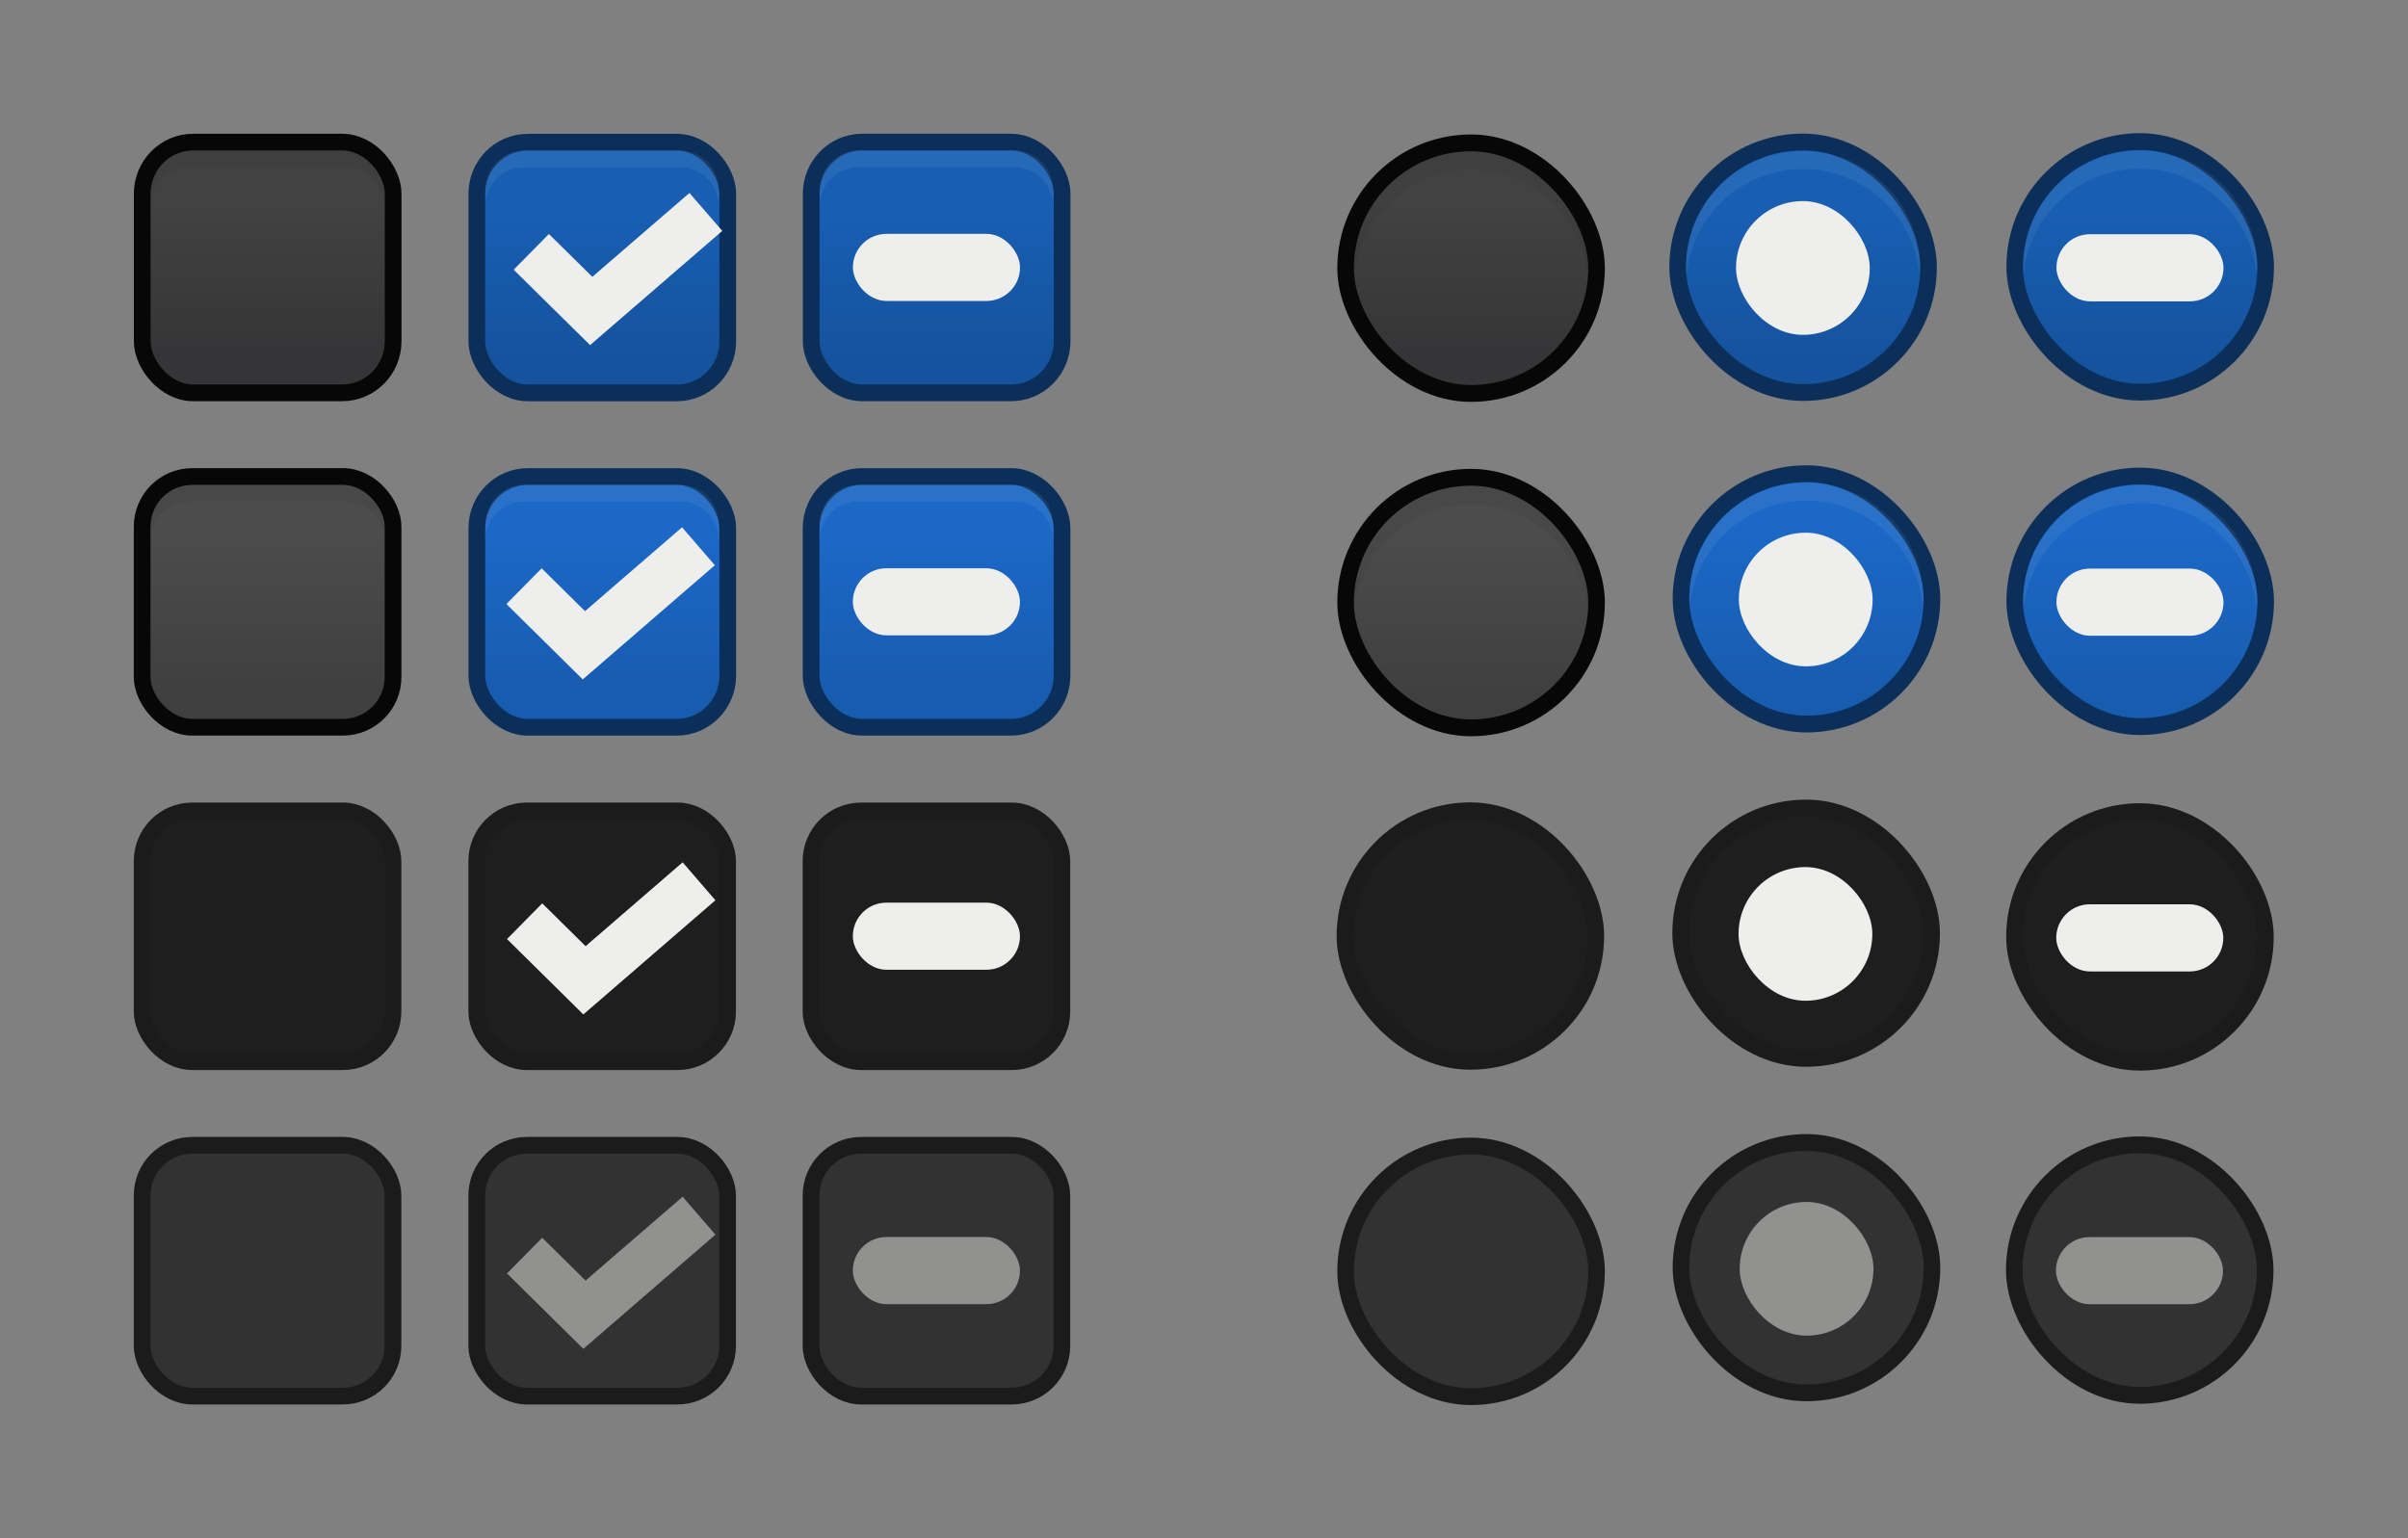 <?xml version="1.0" encoding="UTF-8" standalone="no"?>
<svg
   xmlns:dc="http://purl.org/dc/elements/1.1/"
   xmlns:cc="http://creativecommons.org/ns#"
   xmlns:rdf="http://www.w3.org/1999/02/22-rdf-syntax-ns#"
   xmlns:svg="http://www.w3.org/2000/svg"
   xmlns="http://www.w3.org/2000/svg"
   xmlns:xlink="http://www.w3.org/1999/xlink"
   xmlns:sodipodi="http://sodipodi.sourceforge.net/DTD/sodipodi-0.dtd"
   xmlns:inkscape="http://www.inkscape.org/namespaces/inkscape"
   width="144"
   height="92"
   id="svg9892"
   version="1.1"
   inkscape:version="1.0.1 (3bc2e813f5, 2020-09-07)"
   sodipodi:docname="assets-external.svg">
  <rect width="100%" height="100%" fill="#808080" stroke="none"/>
  <defs
     id="defs9894">
    <linearGradient
       id="linearGradient1989">
      <stop
         style="stop-color:#1b68c6;stop-opacity:1"
         offset="0"
         id="stop1981" />
      <stop
         id="stop1983"
         offset="0.2"
         style="stop-color:#1b68c6;stop-opacity:1" />
      <stop
         id="stop1985"
         offset="0.9"
         style="stop-color:#185cb0;stop-opacity:1" />
      <stop
         style="stop-color:#185cb0;stop-opacity:1"
         offset="1"
         id="stop1987" />
    </linearGradient>
    <linearGradient
       id="linearGradient1979">
      <stop
         style="stop-color:#4c4c4c;stop-opacity:1"
         offset="0"
         id="stop1971" />
      <stop
         id="stop1973"
         offset="0.2"
         style="stop-color:#4c4c4c;stop-opacity:1" />
      <stop
         id="stop1975"
         offset="0.9"
         style="stop-color:#3f3f3f;stop-opacity:1" />
      <stop
         style="stop-color:#3f3f3f;stop-opacity:1"
         offset="1"
         id="stop1977" />
    </linearGradient>
    <linearGradient
       id="linearGradient1969">
      <stop
         style="stop-color:#424242;stop-opacity:1"
         offset="0"
         id="stop1961" />
      <stop
         id="stop1963"
         offset="0.2"
         style="stop-color:#424242;stop-opacity:1" />
      <stop
         id="stop1965"
         offset="0.9"
         style="stop-color:#353537;stop-opacity:1" />
      <stop
         style="stop-color:#353537;stop-opacity:1"
         offset="1"
         id="stop1967" />
    </linearGradient>
    <linearGradient
       id="linearGradient1959">
      <stop
         id="stop1951"
         offset="0"
         style="stop-color:#185fb4;stop-opacity:1" />
      <stop
         style="stop-color:#185fb4;stop-opacity:1"
         offset="0.2"
         id="stop1953" />
      <stop
         style="stop-color:#15539e;stop-opacity:1"
         offset="0.9"
         id="stop1955" />
      <stop
         id="stop1957"
         offset="1"
         style="stop-color:#15539e;stop-opacity:1" />
    </linearGradient>
    <linearGradient
       id="linearGradient1939">
      <stop
         style="stop-color:#ffffff;stop-opacity:1"
         offset="0"
         id="stop1931" />
      <stop
         id="stop1933"
         offset="0.2"
         style="stop-color:#ffffff;stop-opacity:1" />
      <stop
         id="stop1935"
         offset="0.9"
         style="stop-color:#f5f5f5;stop-opacity:1" />
      <stop
         style="stop-color:#f5f5f5;stop-opacity:1"
         offset="1"
         id="stop1937" />
    </linearGradient>
    <linearGradient
       id="linearGradient2500">
      <stop
         id="stop2492"
         offset="0"
         style="stop-color:#5d9de9;stop-opacity:1" />
      <stop
         style="stop-color:#5d9de9;stop-opacity:1"
         offset="0.2"
         id="stop2494" />
      <stop
         style="stop-color:#478fe6;stop-opacity:1"
         offset="0.9"
         id="stop2496" />
      <stop
         id="stop2498"
         offset="1"
         style="stop-color:#478fe6;stop-opacity:1" />
    </linearGradient>
    <linearGradient
       id="linearGradient2431">
      <stop
         style="stop-color:#ffffff;stop-opacity:1"
         offset="0"
         id="stop2423" />
      <stop
         id="stop2425"
         offset="0.2"
         style="stop-color:#ffffff;stop-opacity:1" />
      <stop
         id="stop2427"
         offset="0.9"
         style="stop-color:#ffffff;stop-opacity:1" />
      <stop
         style="stop-color:#ffffff;stop-opacity:1"
         offset="1"
         id="stop2429" />
    </linearGradient>
    <linearGradient
       id="linearGradient2364">
      <stop
         style="stop-color:#4b92e7;stop-opacity:1"
         offset="0"
         id="stop2356" />
      <stop
         id="stop2358"
         offset="0.2"
         style="stop-color:#4b92e7;stop-opacity:1" />
      <stop
         id="stop2360"
         offset="0.9"
         style="stop-color:#3584e4;stop-opacity:1" />
      <stop
         style="stop-color:#3584e4;stop-opacity:1"
         offset="1"
         id="stop2362" />
    </linearGradient>
    <linearGradient
       id="linearGradient2319">
      <stop
         id="stop2311"
         offset="0"
         style="stop-color:#ffffff;stop-opacity:1" />
      <stop
         style="stop-color:#ffffff;stop-opacity:1"
         offset="0.2"
         id="stop2313" />
      <stop
         style="stop-color:#f6f5f4;stop-opacity:1"
         offset="0.9"
         id="stop2315" />
      <stop
         id="stop2317"
         offset="1"
         style="stop-color:#f6f5f4;stop-opacity:1" />
    </linearGradient>
    <linearGradient
       id="linearGradient2103">
      <stop
         id="stop2095"
         offset="0"
         style="stop-color:#15539e;stop-opacity:1" />
      <stop
         style="stop-color:#15539e;stop-opacity:1"
         offset="0.2"
         id="stop2097" />
      <stop
         style="stop-color:#13498c;stop-opacity:1"
         offset="0.9"
         id="stop2099" />
      <stop
         id="stop2101"
         offset="1"
         style="stop-color:#13498c;stop-opacity:1" />
    </linearGradient>
    <linearGradient
       id="linearGradient2058">
      <stop
         id="stop2050"
         offset="0"
         style="stop-color:#353535;stop-opacity:1" />
      <stop
         style="stop-color:#353535;stop-opacity:1"
         offset="0.2"
         id="stop2052" />
      <stop
         style="stop-color:#2b2b2b;stop-opacity:1"
         offset="0.9"
         id="stop2054" />
      <stop
         id="stop2056"
         offset="1"
         style="stop-color:#2b2b2b;stop-opacity:1" />
    </linearGradient>
    <linearGradient
       id="linearGradient1974">
      <stop
         style="stop-color:#134c90;stop-opacity:1"
         offset="0"
         id="stop1966" />
      <stop
         id="stop1968"
         offset="0.2"
         style="stop-color:#134c90;stop-opacity:1" />
      <stop
         id="stop1970"
         offset="0.9"
         style="stop-color:#114583;stop-opacity:1" />
      <stop
         style="stop-color:#114583;stop-opacity:1"
         offset="1"
         id="stop1972" />
    </linearGradient>
    <linearGradient
       id="linearGradient1929">
      <stop
         id="stop1921"
         offset="0"
         style="stop-color:#2d2d2d;stop-opacity:1" />
      <stop
         style="stop-color:#2d2d2d;stop-opacity:1"
         offset="0.2"
         id="stop1923" />
      <stop
         style="stop-color:#252526;stop-opacity:1"
         offset="0.9"
         id="stop1925" />
      <stop
         id="stop1927"
         offset="1"
         style="stop-color:#252526;stop-opacity:1" />
    </linearGradient>
    <linearGradient
       id="linearGradient10214">
      <stop
         style="stop-color:#2c3133;stop-opacity:1"
         offset="0"
         id="stop10216" />
      <stop
         id="stop10218"
         offset="0.2"
         style="stop-color:#2c3133;stop-opacity:1" />
      <stop
         id="stop10220"
         offset="0.9"
         style="stop-color:#25292b;stop-opacity:1" />
      <stop
         style="stop-color:#25292b;stop-opacity:1"
         offset="1"
         id="stop10222" />
    </linearGradient>
    <linearGradient
       id="linearGradient10190">
      <stop
         style="stop-color:#33393b;stop-opacity:1"
         offset="0"
         id="stop10192" />
      <stop
         id="stop10194"
         offset="0.2"
         style="stop-color:#33393b;stop-opacity:1" />
      <stop
         id="stop10196"
         offset="0.9"
         style="stop-color:#2a2e30;stop-opacity:1" />
      <stop
         style="stop-color:#2a2e30;stop-opacity:1"
         offset="1"
         id="stop10198" />
    </linearGradient>
    <linearGradient
       id="linearGradient9902">
      <stop
         id="stop9904"
         offset="0"
         style="stop-color:#33393b;stop-opacity:1" />
      <stop
         style="stop-color:#33393b;stop-opacity:1"
         offset="0.2"
         id="stop9906" />
      <stop
         style="stop-color:#2a2e30;stop-opacity:1"
         offset="0.9"
         id="stop9908" />
      <stop
         id="stop9910"
         offset="1"
         style="stop-color:#2a2e30;stop-opacity:1" />
    </linearGradient>
    <linearGradient
       id="linearGradient5844">
      <stop
         id="stop5846"
         offset="0"
         style="stop-color:#fefefe;stop-opacity:1" />
      <stop
         style="stop-color:#fefefe;stop-opacity:1"
         offset="0.2"
         id="stop5848" />
      <stop
         style="stop-color:#f2f2f1;stop-opacity:1"
         offset="0.9"
         id="stop5850" />
      <stop
         id="stop5852"
         offset="1"
         style="stop-color:#f2f2f1;stop-opacity:1" />
    </linearGradient>
    <linearGradient
       id="linearGradient5315">
      <stop
         style="stop-color:#f4f4f4;stop-opacity:1"
         offset="0"
         id="stop5317" />
      <stop
         id="stop5323"
         offset="0.2"
         style="stop-color:#f4f4f4;stop-opacity:1" />
      <stop
         id="stop5319"
         offset="0.9"
         style="stop-color:#e8e8e7;stop-opacity:1" />
      <stop
         style="stop-color:#e8e8e7;stop-opacity:1"
         offset="1"
         id="stop5321" />
    </linearGradient>
    <linearGradient
       id="linearGradient5581-5-2-4-6-8-7">
      <stop
         id="stop5583-0-92-8-0-7-6"
         offset="0"
         style="stop-color:#ffffff;stop-opacity:1" />
      <stop
         style="stop-color:#ededed;stop-opacity:1;"
         offset="0.4"
         id="stop5585-4-7-2-7-9-9" />
      <stop
         id="stop5587-6-7-2-0-3-1"
         offset="1"
         style="stop-color:#d3d3d3;stop-opacity:1;" />
    </linearGradient>
    <linearGradient
       inkscape:collect="always"
       id="linearGradient9524-6-0-1-0-3">
      <stop
         style="stop-color:#ffffff;stop-opacity:1"
         offset="0"
         id="stop9526-2-6-8-7-1" />
      <stop
         id="stop9528-3-09-6-5-3"
         offset="0.626"
         style="stop-color:#fbfbfb;stop-opacity:1" />
      <stop
         style="stop-color:#eeeeec;stop-opacity:1"
         offset="1"
         id="stop9530-3-4-7-2-8" />
    </linearGradient>
    <linearGradient
       id="linearGradient5581-5-2-4-6-8-7-38">
      <stop
         id="stop5583-0-92-8-0-7-6-2"
         offset="0"
         style="stop-color:#ffffff;stop-opacity:1" />
      <stop
         style="stop-color:#ededed;stop-opacity:1;"
         offset="0.4"
         id="stop5585-4-7-2-7-9-9-14" />
      <stop
         id="stop5587-6-7-2-0-3-1-05"
         offset="1"
         style="stop-color:#d3d3d3;stop-opacity:1;" />
    </linearGradient>
    <linearGradient
       id="linearGradient5581-5-2-4-6-8-7-35-8">
      <stop
         id="stop5583-0-92-8-0-7-6-5-1"
         offset="0"
         style="stop-color:#454c4c;stop-opacity:1;" />
      <stop
         style="stop-color:#393f3f;stop-opacity:1;"
         offset="0.4"
         id="stop5585-4-7-2-7-9-9-92-0" />
      <stop
         id="stop5587-6-7-2-0-3-1-21-5"
         offset="1"
         style="stop-color:#2d3232;stop-opacity:1;" />
    </linearGradient>
    <linearGradient
       id="linearGradient5581-5-2-4-6-8-7-35-8-0">
      <stop
         id="stop5583-0-92-8-0-7-6-5-1-2"
         offset="0"
         style="stop-color:#5b6464;stop-opacity:1;" />
      <stop
         style="stop-color:#434a4a;stop-opacity:1;"
         offset="0.4"
         id="stop5585-4-7-2-7-9-9-92-0-5" />
      <stop
         id="stop5587-6-7-2-0-3-1-21-5-7"
         offset="1"
         style="stop-color:#393f3f;stop-opacity:1;" />
    </linearGradient>
    <linearGradient
       id="linearGradient5581-5-2-4-6-8-7-35-8-23">
      <stop
         id="stop5583-0-92-8-0-7-6-5-1-35"
         offset="0"
         style="stop-color:#212424;stop-opacity:1" />
      <stop
         id="stop5587-6-7-2-0-3-1-21-5-72"
         offset="1"
         style="stop-color:#2d3232;stop-opacity:1;" />
    </linearGradient>
    <linearGradient
       id="linearGradient5581-5-2-4-6-8-7-35-8-50">
      <stop
         id="stop5583-0-92-8-0-7-6-5-1-0"
         offset="0"
         style="stop-color:#454c4c;stop-opacity:1;" />
      <stop
         style="stop-color:#393f3f;stop-opacity:1;"
         offset="0.4"
         id="stop5585-4-7-2-7-9-9-92-0-55" />
      <stop
         id="stop5587-6-7-2-0-3-1-21-5-0"
         offset="1"
         style="stop-color:#2d3232;stop-opacity:1;" />
    </linearGradient>
    <linearGradient
       id="linearGradient5581-5-2-4-6-8-7-35-8-0-2">
      <stop
         id="stop5583-0-92-8-0-7-6-5-1-2-9"
         offset="0"
         style="stop-color:#5b6464;stop-opacity:1;" />
      <stop
         style="stop-color:#434a4a;stop-opacity:1;"
         offset="0.4"
         id="stop5585-4-7-2-7-9-9-92-0-5-3" />
      <stop
         id="stop5587-6-7-2-0-3-1-21-5-7-8"
         offset="1"
         style="stop-color:#393f3f;stop-opacity:1;" />
    </linearGradient>
    <linearGradient
       id="linearGradient5581-5-2-4-6-8-7-35-8-23-74">
      <stop
         id="stop5583-0-92-8-0-7-6-5-1-35-8"
         offset="0"
         style="stop-color:#212424;stop-opacity:1" />
      <stop
         id="stop5587-6-7-2-0-3-1-21-5-72-27"
         offset="1"
         style="stop-color:#2d3232;stop-opacity:1;" />
    </linearGradient>
    <linearGradient
       id="linearGradient5581-5-2-4-6-8-7-38-7">
      <stop
         id="stop5583-0-92-8-0-7-6-2-3"
         offset="0"
         style="stop-color:#ffffff;stop-opacity:1" />
      <stop
         style="stop-color:#ededed;stop-opacity:1;"
         offset="0.4"
         id="stop5585-4-7-2-7-9-9-14-97" />
      <stop
         id="stop5587-6-7-2-0-3-1-05-6"
         offset="1"
         style="stop-color:#d3d3d3;stop-opacity:1;" />
    </linearGradient>
    <linearGradient
       id="linearGradient5581-5-2-4-6-8-7-38-7-2">
      <stop
         id="stop5583-0-92-8-0-7-6-2-3-3"
         offset="0"
         style="stop-color:#ffffff;stop-opacity:1" />
      <stop
         style="stop-color:#ededed;stop-opacity:1;"
         offset="0.4"
         id="stop5585-4-7-2-7-9-9-14-97-6" />
      <stop
         id="stop5587-6-7-2-0-3-1-05-6-5"
         offset="1"
         style="stop-color:#d3d3d3;stop-opacity:1;" />
    </linearGradient>
    <linearGradient
       id="linearGradient5581-5-2-4-6-8-7-38-7-6">
      <stop
         id="stop5583-0-92-8-0-7-6-2-3-4"
         offset="0"
         style="stop-color:#ffffff;stop-opacity:1" />
      <stop
         style="stop-color:#ededed;stop-opacity:1;"
         offset="0.4"
         id="stop5585-4-7-2-7-9-9-14-97-1" />
      <stop
         id="stop5587-6-7-2-0-3-1-05-6-59"
         offset="1"
         style="stop-color:#d3d3d3;stop-opacity:1;" />
    </linearGradient>
    <linearGradient
       id="linearGradient5581-5-2-4-6-8-7-38-7-6-4">
      <stop
         id="stop5583-0-92-8-0-7-6-2-3-4-7"
         offset="0"
         style="stop-color:#ffffff;stop-opacity:1" />
      <stop
         style="stop-color:#ededed;stop-opacity:1;"
         offset="0.4"
         id="stop5585-4-7-2-7-9-9-14-97-1-8" />
      <stop
         id="stop5587-6-7-2-0-3-1-05-6-59-5"
         offset="1"
         style="stop-color:#d3d3d3;stop-opacity:1;" />
    </linearGradient>
    <linearGradient
       id="linearGradient5581-5-2-4-6-8-7-35-8-1">
      <stop
         id="stop5583-0-92-8-0-7-6-5-1-7"
         offset="0"
         style="stop-color:#454c4c;stop-opacity:1;" />
      <stop
         style="stop-color:#393f3f;stop-opacity:1;"
         offset="0.4"
         id="stop5585-4-7-2-7-9-9-92-0-4" />
      <stop
         id="stop5587-6-7-2-0-3-1-21-5-74"
         offset="1"
         style="stop-color:#2d3232;stop-opacity:1;" />
    </linearGradient>
    <linearGradient
       id="linearGradient5581-5-2-4-6-8-7-35-8-1-1">
      <stop
         id="stop5583-0-92-8-0-7-6-5-1-7-8"
         offset="0"
         style="stop-color:#454c4c;stop-opacity:1;" />
      <stop
         style="stop-color:#393f3f;stop-opacity:1;"
         offset="0.4"
         id="stop5585-4-7-2-7-9-9-92-0-4-6" />
      <stop
         id="stop5587-6-7-2-0-3-1-21-5-74-2"
         offset="1"
         style="stop-color:#2d3232;stop-opacity:1;" />
    </linearGradient>
    <linearGradient
       id="linearGradient5581-5-2-4-6-8-7-35-8-1-4">
      <stop
         id="stop5583-0-92-8-0-7-6-5-1-7-1"
         offset="0"
         style="stop-color:#454c4c;stop-opacity:1;" />
      <stop
         style="stop-color:#393f3f;stop-opacity:1;"
         offset="0.4"
         id="stop5585-4-7-2-7-9-9-92-0-4-8" />
      <stop
         id="stop5587-6-7-2-0-3-1-21-5-74-0"
         offset="1"
         style="stop-color:#2d3232;stop-opacity:1;" />
    </linearGradient>
    <linearGradient
       id="linearGradient5581-5-2-4-6-8-7-35-8-1-8">
      <stop
         id="stop5583-0-92-8-0-7-6-5-1-7-3"
         offset="0"
         style="stop-color:#454c4c;stop-opacity:1;" />
      <stop
         style="stop-color:#393f3f;stop-opacity:1;"
         offset="0.4"
         id="stop5585-4-7-2-7-9-9-92-0-4-1" />
      <stop
         id="stop5587-6-7-2-0-3-1-21-5-74-22"
         offset="1"
         style="stop-color:#2d3232;stop-opacity:1;" />
    </linearGradient>
    <linearGradient
       id="linearGradient5581-5-2-4-6-8-7-35-8-0-2-7">
      <stop
         id="stop5583-0-92-8-0-7-6-5-1-2-9-5"
         offset="0"
         style="stop-color:#5b6464;stop-opacity:1;" />
      <stop
         style="stop-color:#434a4a;stop-opacity:1;"
         offset="0.4"
         id="stop5585-4-7-2-7-9-9-92-0-5-3-7" />
      <stop
         id="stop5587-6-7-2-0-3-1-21-5-7-8-21"
         offset="1"
         style="stop-color:#393f3f;stop-opacity:1;" />
    </linearGradient>
    <linearGradient
       id="linearGradient5581-5-2-4-6-8-7-35-8-0-2-7-0">
      <stop
         id="stop5583-0-92-8-0-7-6-5-1-2-9-5-5"
         offset="0"
         style="stop-color:#5b6464;stop-opacity:1;" />
      <stop
         style="stop-color:#434a4a;stop-opacity:1;"
         offset="0.4"
         id="stop5585-4-7-2-7-9-9-92-0-5-3-7-7" />
      <stop
         id="stop5587-6-7-2-0-3-1-21-5-7-8-21-6"
         offset="1"
         style="stop-color:#393f3f;stop-opacity:1;" />
    </linearGradient>
    <linearGradient
       id="linearGradient5581-5-2-4-6-8-7-35-8-0-2-7-3">
      <stop
         id="stop5583-0-92-8-0-7-6-5-1-2-9-5-4"
         offset="0"
         style="stop-color:#5b6464;stop-opacity:1;" />
      <stop
         style="stop-color:#434a4a;stop-opacity:1;"
         offset="0.4"
         id="stop5585-4-7-2-7-9-9-92-0-5-3-7-77" />
      <stop
         id="stop5587-6-7-2-0-3-1-21-5-7-8-21-7"
         offset="1"
         style="stop-color:#393f3f;stop-opacity:1;" />
    </linearGradient>
    <linearGradient
       id="linearGradient5581-5-2-4-6-8-7-35-8-0-2-7-34">
      <stop
         id="stop5583-0-92-8-0-7-6-5-1-2-9-5-3"
         offset="0"
         style="stop-color:#5b6464;stop-opacity:1;" />
      <stop
         style="stop-color:#434a4a;stop-opacity:1;"
         offset="0.4"
         id="stop5585-4-7-2-7-9-9-92-0-5-3-7-5" />
      <stop
         id="stop5587-6-7-2-0-3-1-21-5-7-8-21-71"
         offset="1"
         style="stop-color:#393f3f;stop-opacity:1;" />
    </linearGradient>
    <linearGradient
       id="linearGradient5581-5-2-4-6-8-7-35-8-0-2-7-7">
      <stop
         id="stop5583-0-92-8-0-7-6-5-1-2-9-5-1"
         offset="0"
         style="stop-color:#5b6464;stop-opacity:1;" />
      <stop
         style="stop-color:#434a4a;stop-opacity:1;"
         offset="0.4"
         id="stop5585-4-7-2-7-9-9-92-0-5-3-7-75" />
      <stop
         id="stop5587-6-7-2-0-3-1-21-5-7-8-21-1"
         offset="1"
         style="stop-color:#393f3f;stop-opacity:1;" />
    </linearGradient>
    <linearGradient
       id="linearGradient5581-5-2-4-6-8-7-35-8-0-2-7-7-2">
      <stop
         id="stop5583-0-92-8-0-7-6-5-1-2-9-5-1-1"
         offset="0"
         style="stop-color:#5b6464;stop-opacity:1;" />
      <stop
         style="stop-color:#434a4a;stop-opacity:1;"
         offset="0.4"
         id="stop5585-4-7-2-7-9-9-92-0-5-3-7-75-3" />
      <stop
         id="stop5587-6-7-2-0-3-1-21-5-7-8-21-1-1"
         offset="1"
         style="stop-color:#393f3f;stop-opacity:1;" />
    </linearGradient>
    <linearGradient
       id="linearGradient5581-5-2-4-6-8-7-35-8-0-2-7-7-46">
      <stop
         id="stop5583-0-92-8-0-7-6-5-1-2-9-5-1-9"
         offset="0"
         style="stop-color:#5b6464;stop-opacity:1;" />
      <stop
         style="stop-color:#434a4a;stop-opacity:1;"
         offset="0.4"
         id="stop5585-4-7-2-7-9-9-92-0-5-3-7-75-0" />
      <stop
         id="stop5587-6-7-2-0-3-1-21-5-7-8-21-1-6"
         offset="1"
         style="stop-color:#393f3f;stop-opacity:1;" />
    </linearGradient>
    <linearGradient
       id="linearGradient5581-5-2-4-6-8-7-35-8-0-2-7-7-3">
      <stop
         id="stop5583-0-92-8-0-7-6-5-1-2-9-5-1-2"
         offset="0"
         style="stop-color:#5b6464;stop-opacity:1;" />
      <stop
         style="stop-color:#434a4a;stop-opacity:1;"
         offset="0.4"
         id="stop5585-4-7-2-7-9-9-92-0-5-3-7-75-64" />
      <stop
         id="stop5587-6-7-2-0-3-1-21-5-7-8-21-1-85"
         offset="1"
         style="stop-color:#393f3f;stop-opacity:1;" />
    </linearGradient>
    <linearGradient
       id="linearGradient5581-5-2-4-6-8-7-0">
      <stop
         id="stop5583-0-92-8-0-7-6-4"
         offset="0"
         style="stop-color:#ffffff;stop-opacity:1" />
      <stop
         style="stop-color:#ededed;stop-opacity:1;"
         offset="0.4"
         id="stop5585-4-7-2-7-9-9-69" />
      <stop
         id="stop5587-6-7-2-0-3-1-9"
         offset="1"
         style="stop-color:#d3d3d3;stop-opacity:1;" />
    </linearGradient>
    <linearGradient
       id="linearGradient5581-5-2-4-6-8-7-38-6">
      <stop
         id="stop5583-0-92-8-0-7-6-2-0"
         offset="0"
         style="stop-color:#ffffff;stop-opacity:1" />
      <stop
         style="stop-color:#ededed;stop-opacity:1;"
         offset="0.4"
         id="stop5585-4-7-2-7-9-9-14-6" />
      <stop
         id="stop5587-6-7-2-0-3-1-05-4"
         offset="1"
         style="stop-color:#d3d3d3;stop-opacity:1;" />
    </linearGradient>
    <linearGradient
       inkscape:collect="always"
       xlink:href="#linearGradient9524-6-0-1-0-3"
       id="linearGradient7117-1-9"
       gradientUnits="userSpaceOnUse"
       gradientTransform="matrix(3.026,0,0,1,-287.298,12.622)"
       x1="95.454"
       y1="-12.243"
       x2="95.454"
       y2="6.258" />
    <linearGradient
       inkscape:collect="always"
       xlink:href="#linearGradient9524-6-0-1-0-3"
       id="linearGradient7117-1-2-4-7"
       gradientUnits="userSpaceOnUse"
       gradientTransform="matrix(3.026,0,0,1,-377.298,12.622)"
       x1="95.454"
       y1="-12.243"
       x2="95.454"
       y2="6.258" />
    <linearGradient
       inkscape:collect="always"
       xlink:href="#linearGradient5581-5-2-4-6-8-7-35-8"
       id="linearGradient4838-7-9-1"
       gradientUnits="userSpaceOnUse"
       gradientTransform="matrix(3.032,0,0,1.005,-102.663,-0.822)"
       x1="95.213"
       y1="167.307"
       x2="95.213"
       y2="186.806" />
    <linearGradient
       inkscape:collect="always"
       xlink:href="#linearGradient5581-5-2-4-6-8-7-35-8"
       id="linearGradient10840-1"
       gradientUnits="userSpaceOnUse"
       gradientTransform="matrix(3.032,0,0,1.005,17.337,179.178)"
       x1="98.595"
       y1="-9.236"
       x2="98.595"
       y2="9.227" />
    <linearGradient
       inkscape:collect="always"
       xlink:href="#linearGradient5581-5-2-4-6-8-7-35-8"
       id="linearGradient10867-5"
       gradientUnits="userSpaceOnUse"
       gradientTransform="matrix(-3.032,0,0,-1.005,642.694,179.546)"
       x1="99.528"
       y1="9.579"
       x2="99.528"
       y2="-8.006" />
    <linearGradient
       inkscape:collect="always"
       xlink:href="#linearGradient5581-5-2-4-6-8-7-35-8-0"
       id="linearGradient7101-3-6-7"
       gradientUnits="userSpaceOnUse"
       gradientTransform="matrix(3.032,0,0,1.005,-102.663,29.178)"
       x1="94.997"
       y1="167.375"
       x2="94.997"
       y2="185.897" />
    <linearGradient
       inkscape:collect="always"
       xlink:href="#linearGradient5581-5-2-4-6-8-7-35-8-0"
       id="linearGradient7101-3-0-4-5"
       gradientUnits="userSpaceOnUse"
       gradientTransform="matrix(3.032,0,0,1.005,-102.663,59.178)"
       x1="94.997"
       y1="167.375"
       x2="94.997"
       y2="185.897" />
    <linearGradient
       inkscape:collect="always"
       xlink:href="#linearGradient5581-5-2-4-6-8-7-35-8-0"
       id="linearGradient11066-2"
       gradientUnits="userSpaceOnUse"
       gradientTransform="matrix(3.032,0,0,1.005,17.337,239.178)"
       x1="99.006"
       y1="-10.013"
       x2="99.006"
       y2="9.384" />
    <linearGradient
       inkscape:collect="always"
       xlink:href="#linearGradient5315"
       id="linearGradient6723"
       gradientUnits="userSpaceOnUse"
       gradientTransform="matrix(1.539,0,0,0.517,-60.216,-34.031)"
       x1="63.569"
       y1="127.161"
       x2="63.569"
       y2="152.662" />
    <linearGradient
       inkscape:collect="always"
       xlink:href="#linearGradient5315"
       id="linearGradient6913"
       gradientUnits="userSpaceOnUse"
       gradientTransform="matrix(1.65,0,0,0.554,-68.201,-45.329)"
       x1="75.142"
       y1="306.655"
       x2="75.142"
       y2="365.932" />
    <linearGradient
       inkscape:collect="always"
       xlink:href="#linearGradient5315"
       id="linearGradient6746"
       gradientUnits="userSpaceOnUse"
       gradientTransform="matrix(1.539,0,0,0.517,-60.216,-34.031)"
       x1="63.569"
       y1="127.161"
       x2="63.569"
       y2="152.662" />
    <linearGradient
       inkscape:collect="always"
       xlink:href="#linearGradient5315"
       id="linearGradient6758"
       gradientUnits="userSpaceOnUse"
       gradientTransform="matrix(1.65,0,0,0.554,-68.201,-45.329)"
       x1="75.142"
       y1="306.655"
       x2="75.142"
       y2="365.932" />
    <linearGradient
       inkscape:collect="always"
       xlink:href="#linearGradient5315"
       id="linearGradient6770"
       gradientUnits="userSpaceOnUse"
       gradientTransform="matrix(1.65,0,0,0.554,-68.201,-45.329)"
       x1="75.142"
       y1="306.655"
       x2="75.142"
       y2="365.932" />
    <linearGradient
       inkscape:collect="always"
       xlink:href="#linearGradient5315"
       id="linearGradient7024"
       gradientUnits="userSpaceOnUse"
       gradientTransform="matrix(1.539,0,0,0.517,-60.216,-34.031)"
       x1="63.569"
       y1="127.161"
       x2="63.569"
       y2="152.662" />
    <linearGradient
       inkscape:collect="always"
       xlink:href="#linearGradient5315"
       id="linearGradient7705"
       gradientUnits="userSpaceOnUse"
       gradientTransform="matrix(1.65,0,0,0.554,-68.201,-45.329)"
       x1="75.142"
       y1="306.655"
       x2="75.142"
       y2="365.932" />
    <linearGradient
       inkscape:collect="always"
       xlink:href="#linearGradient5315"
       id="linearGradient7047"
       gradientUnits="userSpaceOnUse"
       gradientTransform="matrix(1.539,0,0,0.517,-60.216,-34.031)"
       x1="63.569"
       y1="127.161"
       x2="63.569"
       y2="152.662" />
    <linearGradient
       inkscape:collect="always"
       xlink:href="#linearGradient5315"
       id="linearGradient7059"
       gradientUnits="userSpaceOnUse"
       gradientTransform="matrix(1.65,0,0,0.554,-68.201,-45.329)"
       x1="75.142"
       y1="306.655"
       x2="75.142"
       y2="365.932" />
    <linearGradient
       inkscape:collect="always"
       xlink:href="#linearGradient5315"
       id="linearGradient7071"
       gradientUnits="userSpaceOnUse"
       gradientTransform="matrix(1.65,0,0,0.554,-68.201,-45.329)"
       x1="75.142"
       y1="306.655"
       x2="75.142"
       y2="365.932" />
    <linearGradient
       inkscape:collect="always"
       xlink:href="#linearGradient5844"
       id="linearGradient7089"
       gradientUnits="userSpaceOnUse"
       gradientTransform="matrix(3.243,0,0,1.071,-113.309,-8.886)"
       x1="63.569"
       y1="125.825"
       x2="63.569"
       y2="153.999" />
    <linearGradient
       inkscape:collect="always"
       xlink:href="#linearGradient5844"
       id="linearGradient7101-4"
       gradientUnits="userSpaceOnUse"
       gradientTransform="matrix(3.243,0,0,1.071,-113.309,-8.886)"
       x1="63.569"
       y1="125.825"
       x2="63.569"
       y2="153.999" />
    <linearGradient
       inkscape:collect="always"
       xlink:href="#linearGradient5844"
       id="linearGradient7712"
       gradientUnits="userSpaceOnUse"
       gradientTransform="matrix(0.781,0,0,0.266,-38.67,-51.113)"
       x1="75.79"
       y1="309.913"
       x2="75.79"
       y2="362.462" />
    <linearGradient
       inkscape:collect="always"
       xlink:href="#linearGradient5844"
       id="linearGradient7124"
       gradientUnits="userSpaceOnUse"
       gradientTransform="matrix(0.781,0,0,0.266,-38.67,-51.113)"
       x1="75.79"
       y1="309.913"
       x2="75.79"
       y2="362.462" />
    <linearGradient
       inkscape:collect="always"
       xlink:href="#linearGradient5844"
       id="linearGradient7136"
       gradientUnits="userSpaceOnUse"
       gradientTransform="matrix(0.781,0,0,0.266,-38.67,-51.113)"
       x1="75.79"
       y1="309.913"
       x2="75.79"
       y2="362.462" />
    <linearGradient
       inkscape:collect="always"
       xlink:href="#linearGradient5315"
       id="linearGradient7716"
       gradientUnits="userSpaceOnUse"
       gradientTransform="matrix(1.539,0,0,0.517,-60.216,-34.031)"
       x1="63.569"
       y1="127.161"
       x2="63.569"
       y2="152.662" />
    <linearGradient
       inkscape:collect="always"
       xlink:href="#linearGradient5315"
       id="linearGradient7159"
       gradientUnits="userSpaceOnUse"
       gradientTransform="matrix(1.539,0,0,0.517,-60.216,-34.031)"
       x1="63.569"
       y1="127.161"
       x2="63.569"
       y2="152.662" />
    <linearGradient
       inkscape:collect="always"
       xlink:href="#linearGradient5315"
       id="linearGradient7719"
       gradientUnits="userSpaceOnUse"
       gradientTransform="matrix(1.65,0,0,0.554,-68.201,-45.329)"
       x1="75.142"
       y1="306.655"
       x2="75.142"
       y2="365.932" />
    <linearGradient
       inkscape:collect="always"
       xlink:href="#linearGradient5315"
       id="linearGradient7182"
       gradientUnits="userSpaceOnUse"
       gradientTransform="matrix(1.539,0,0,0.517,-60.216,-34.031)"
       x1="63.569"
       y1="127.161"
       x2="63.569"
       y2="152.662" />
    <linearGradient
       inkscape:collect="always"
       xlink:href="#linearGradient5315"
       id="linearGradient7194"
       gradientUnits="userSpaceOnUse"
       gradientTransform="matrix(1.65,0,0,0.554,-68.201,-45.329)"
       x1="75.142"
       y1="306.655"
       x2="75.142"
       y2="365.932" />
    <linearGradient
       inkscape:collect="always"
       xlink:href="#linearGradient5315"
       id="linearGradient7206"
       gradientUnits="userSpaceOnUse"
       gradientTransform="matrix(1.65,0,0,0.554,-68.201,-45.329)"
       x1="75.142"
       y1="306.655"
       x2="75.142"
       y2="365.932" />
    <linearGradient
       inkscape:collect="always"
       xlink:href="#linearGradient5315"
       id="linearGradient8342"
       gradientUnits="userSpaceOnUse"
       gradientTransform="matrix(1.539,0,0,0.517,-60.216,-34.031)"
       x1="63.569"
       y1="127.161"
       x2="63.569"
       y2="152.662" />
    <linearGradient
       inkscape:collect="always"
       xlink:href="#linearGradient5315"
       id="linearGradient9023"
       gradientUnits="userSpaceOnUse"
       gradientTransform="matrix(1.65,0,0,0.554,-68.201,-45.329)"
       x1="75.142"
       y1="306.655"
       x2="75.142"
       y2="365.932" />
    <linearGradient
       inkscape:collect="always"
       xlink:href="#linearGradient5315"
       id="linearGradient8365"
       gradientUnits="userSpaceOnUse"
       gradientTransform="matrix(1.539,0,0,0.517,-60.216,-34.031)"
       x1="63.569"
       y1="127.161"
       x2="63.569"
       y2="152.662" />
    <linearGradient
       inkscape:collect="always"
       xlink:href="#linearGradient5315"
       id="linearGradient8377"
       gradientUnits="userSpaceOnUse"
       gradientTransform="matrix(1.65,0,0,0.554,-68.201,-45.329)"
       x1="75.142"
       y1="306.655"
       x2="75.142"
       y2="365.932" />
    <linearGradient
       inkscape:collect="always"
       xlink:href="#linearGradient5315"
       id="linearGradient8389"
       gradientUnits="userSpaceOnUse"
       gradientTransform="matrix(1.65,0,0,0.554,-68.201,-45.329)"
       x1="75.142"
       y1="306.655"
       x2="75.142"
       y2="365.932" />
    <linearGradient
       inkscape:collect="always"
       xlink:href="#linearGradient5844"
       id="linearGradient8407"
       gradientUnits="userSpaceOnUse"
       gradientTransform="matrix(3.243,0,0,1.071,-113.309,-8.886)"
       x1="63.569"
       y1="125.825"
       x2="63.569"
       y2="153.999" />
    <linearGradient
       inkscape:collect="always"
       xlink:href="#linearGradient5844"
       id="linearGradient8419"
       gradientUnits="userSpaceOnUse"
       gradientTransform="matrix(3.243,0,0,1.071,-113.309,-8.886)"
       x1="63.569"
       y1="125.825"
       x2="63.569"
       y2="153.999" />
    <linearGradient
       inkscape:collect="always"
       xlink:href="#linearGradient5844"
       id="linearGradient9030"
       gradientUnits="userSpaceOnUse"
       gradientTransform="matrix(0.781,0,0,0.266,-38.67,-51.113)"
       x1="75.79"
       y1="309.913"
       x2="75.79"
       y2="362.462" />
    <linearGradient
       inkscape:collect="always"
       xlink:href="#linearGradient5844"
       id="linearGradient8442"
       gradientUnits="userSpaceOnUse"
       gradientTransform="matrix(0.781,0,0,0.266,-38.67,-51.113)"
       x1="75.79"
       y1="309.913"
       x2="75.79"
       y2="362.462" />
    <linearGradient
       inkscape:collect="always"
       xlink:href="#linearGradient5844"
       id="linearGradient8454"
       gradientUnits="userSpaceOnUse"
       gradientTransform="matrix(0.781,0,0,0.266,-38.67,-51.113)"
       x1="75.79"
       y1="309.913"
       x2="75.79"
       y2="362.462" />
    <linearGradient
       inkscape:collect="always"
       xlink:href="#linearGradient5315"
       id="linearGradient9034"
       gradientUnits="userSpaceOnUse"
       gradientTransform="matrix(1.539,0,0,0.517,-60.216,-34.031)"
       x1="63.569"
       y1="127.161"
       x2="63.569"
       y2="152.662" />
    <linearGradient
       inkscape:collect="always"
       xlink:href="#linearGradient5315"
       id="linearGradient8477"
       gradientUnits="userSpaceOnUse"
       gradientTransform="matrix(1.539,0,0,0.517,-60.216,-34.031)"
       x1="63.569"
       y1="127.161"
       x2="63.569"
       y2="152.662" />
    <linearGradient
       inkscape:collect="always"
       xlink:href="#linearGradient5315"
       id="linearGradient9037"
       gradientUnits="userSpaceOnUse"
       gradientTransform="matrix(1.65,0,0,0.554,-68.201,-45.329)"
       x1="75.142"
       y1="306.655"
       x2="75.142"
       y2="365.932" />
    <linearGradient
       inkscape:collect="always"
       xlink:href="#linearGradient5315"
       id="linearGradient8500"
       gradientUnits="userSpaceOnUse"
       gradientTransform="matrix(1.539,0,0,0.517,-60.216,-34.031)"
       x1="63.569"
       y1="127.161"
       x2="63.569"
       y2="152.662" />
    <linearGradient
       inkscape:collect="always"
       xlink:href="#linearGradient5315"
       id="linearGradient8512"
       gradientUnits="userSpaceOnUse"
       gradientTransform="matrix(1.65,0,0,0.554,-68.201,-45.329)"
       x1="75.142"
       y1="306.655"
       x2="75.142"
       y2="365.932" />
    <linearGradient
       inkscape:collect="always"
       xlink:href="#linearGradient5315"
       id="linearGradient8524"
       gradientUnits="userSpaceOnUse"
       gradientTransform="matrix(1.65,0,0,0.554,-68.201,-45.329)"
       x1="75.142"
       y1="306.655"
       x2="75.142"
       y2="365.932" />
    <linearGradient
       inkscape:collect="always"
       xlink:href="#linearGradient1969"
       id="linearGradient10485"
       gradientUnits="userSpaceOnUse"
       gradientTransform="matrix(1.539,0,0,0.517,-60.216,-34.031)"
       x1="63.569"
       y1="127.161"
       x2="63.569"
       y2="152.662" />
    <linearGradient
       inkscape:collect="always"
       xlink:href="#linearGradient1979"
       id="linearGradient10491"
       gradientUnits="userSpaceOnUse"
       gradientTransform="matrix(0.781,0,0,0.266,-38.67,-51.113)"
       x1="75.79"
       y1="309.913"
       x2="75.79"
       y2="362.462" />
    <linearGradient
       inkscape:collect="always"
       xlink:href="#linearGradient10214"
       id="linearGradient10620"
       gradientUnits="userSpaceOnUse"
       gradientTransform="matrix(1.539,0,0,0.517,-60.216,-34.031)"
       x1="63.569"
       y1="127.161"
       x2="63.569"
       y2="152.662" />
    <linearGradient
       inkscape:collect="always"
       xlink:href="#linearGradient10190"
       id="linearGradient10487-5"
       gradientUnits="userSpaceOnUse"
       gradientTransform="matrix(1.65,0,0,0.554,-68.201,-45.329)"
       x1="75.142"
       y1="311.318"
       x2="75.142"
       y2="361.268" />
    <linearGradient
       inkscape:collect="always"
       xlink:href="#linearGradient10214"
       id="linearGradient10638"
       gradientUnits="userSpaceOnUse"
       gradientTransform="matrix(1.539,0,0,0.517,-60.216,-34.031)"
       x1="63.569"
       y1="127.161"
       x2="63.569"
       y2="152.662" />
    <linearGradient
       inkscape:collect="always"
       xlink:href="#linearGradient10190"
       id="linearGradient10650"
       gradientUnits="userSpaceOnUse"
       gradientTransform="matrix(1.65,0,0,0.554,-68.201,-45.329)"
       x1="75.142"
       y1="311.318"
       x2="75.142"
       y2="361.268" />
    <linearGradient
       inkscape:collect="always"
       xlink:href="#linearGradient10190"
       id="linearGradient10662"
       gradientUnits="userSpaceOnUse"
       gradientTransform="matrix(1.65,0,0,0.554,-68.201,-45.329)"
       x1="75.142"
       y1="311.318"
       x2="75.142"
       y2="361.268" />
    <linearGradient
       inkscape:collect="always"
       xlink:href="#linearGradient10190"
       id="linearGradient10489-0"
       gradientUnits="userSpaceOnUse"
       gradientTransform="matrix(3.243,0,0,1.071,-113.309,-8.886)"
       x1="63.569"
       y1="125.825"
       x2="63.569"
       y2="153.999" />
    <linearGradient
       inkscape:collect="always"
       xlink:href="#linearGradient10190"
       id="linearGradient10680"
       gradientUnits="userSpaceOnUse"
       gradientTransform="matrix(3.243,0,0,1.071,-113.309,-8.886)"
       x1="63.569"
       y1="125.825"
       x2="63.569"
       y2="153.999" />
    <linearGradient
       inkscape:collect="always"
       xlink:href="#linearGradient10190"
       id="linearGradient10692"
       gradientUnits="userSpaceOnUse"
       gradientTransform="matrix(3.243,0,0,1.071,-113.309,-8.886)"
       x1="63.569"
       y1="125.825"
       x2="63.569"
       y2="153.999" />
    <linearGradient
       inkscape:collect="always"
       xlink:href="#linearGradient10190"
       id="linearGradient11298"
       gradientUnits="userSpaceOnUse"
       gradientTransform="matrix(0.781,0,0,0.266,-38.67,-51.113)"
       x1="75.79"
       y1="309.913"
       x2="75.79"
       y2="362.462" />
    <linearGradient
       inkscape:collect="always"
       xlink:href="#linearGradient10190"
       id="linearGradient10715"
       gradientUnits="userSpaceOnUse"
       gradientTransform="matrix(0.781,0,0,0.266,-38.67,-51.113)"
       x1="75.79"
       y1="309.913"
       x2="75.79"
       y2="362.462" />
    <linearGradient
       inkscape:collect="always"
       xlink:href="#linearGradient10190"
       id="linearGradient10727"
       gradientUnits="userSpaceOnUse"
       gradientTransform="matrix(0.781,0,0,0.266,-38.67,-51.113)"
       x1="75.79"
       y1="309.913"
       x2="75.79"
       y2="362.462" />
    <linearGradient
       inkscape:collect="always"
       xlink:href="#linearGradient5315"
       id="linearGradient10745"
       gradientUnits="userSpaceOnUse"
       gradientTransform="matrix(1.539,0,0,0.517,-60.216,-34.031)"
       x1="63.569"
       y1="127.161"
       x2="63.569"
       y2="152.662" />
    <linearGradient
       inkscape:collect="always"
       xlink:href="#linearGradient5315"
       id="linearGradient10495-8"
       gradientUnits="userSpaceOnUse"
       gradientTransform="matrix(1.65,0,0,0.554,-68.201,-45.329)"
       x1="75.142"
       y1="306.655"
       x2="75.142"
       y2="365.932" />
    <linearGradient
       inkscape:collect="always"
       xlink:href="#linearGradient5315"
       id="linearGradient10768"
       gradientUnits="userSpaceOnUse"
       gradientTransform="matrix(1.539,0,0,0.517,-60.216,-34.031)"
       x1="63.569"
       y1="127.161"
       x2="63.569"
       y2="152.662" />
    <linearGradient
       inkscape:collect="always"
       xlink:href="#linearGradient5315"
       id="linearGradient10780"
       gradientUnits="userSpaceOnUse"
       gradientTransform="matrix(1.65,0,0,0.554,-68.201,-45.329)"
       x1="75.142"
       y1="306.655"
       x2="75.142"
       y2="365.932" />
    <linearGradient
       inkscape:collect="always"
       xlink:href="#linearGradient5315"
       id="linearGradient10792"
       gradientUnits="userSpaceOnUse"
       gradientTransform="matrix(1.65,0,0,0.554,-68.201,-45.329)"
       x1="75.142"
       y1="306.655"
       x2="75.142"
       y2="365.932" />
    <linearGradient
       inkscape:collect="always"
       xlink:href="#linearGradient1959"
       id="linearGradient1964"
       gradientUnits="userSpaceOnUse"
       gradientTransform="matrix(1.539,0,0,0.517,-60.216,-34.031)"
       x1="63.569"
       y1="127.161"
       x2="63.569"
       y2="152.662" />
    <linearGradient
       inkscape:collect="always"
       xlink:href="#linearGradient1959"
       id="linearGradient1964-2"
       gradientUnits="userSpaceOnUse"
       gradientTransform="matrix(1.539,0,0,0.517,-60.216,-34.031)"
       x1="63.569"
       y1="127.161"
       x2="63.569"
       y2="152.662" />
    <linearGradient
       inkscape:collect="always"
       xlink:href="#linearGradient1989"
       id="linearGradient2093"
       gradientUnits="userSpaceOnUse"
       gradientTransform="matrix(1.539,0,0,0.517,-60.216,-34.031)"
       x1="63.569"
       y1="127.161"
       x2="63.569"
       y2="152.662" />
    <linearGradient
       inkscape:collect="always"
       xlink:href="#linearGradient1989"
       id="linearGradient2093-2"
       gradientUnits="userSpaceOnUse"
       gradientTransform="matrix(1.539,0,0,0.517,-60.216,-34.031)"
       x1="63.569"
       y1="127.161"
       x2="63.569"
       y2="152.662" />
    <linearGradient
       inkscape:collect="always"
       xlink:href="#linearGradient1959"
       id="linearGradient2180"
       gradientUnits="userSpaceOnUse"
       gradientTransform="matrix(1.65,0,0,0.554,-68.201,-45.329)"
       x1="75.142"
       y1="311.318"
       x2="75.142"
       y2="361.268" />
    <linearGradient
       inkscape:collect="always"
       xlink:href="#linearGradient1969"
       id="linearGradient2204"
       gradientUnits="userSpaceOnUse"
       gradientTransform="matrix(1.65,0,0,0.554,-68.201,-45.329)"
       x1="75.142"
       y1="311.318"
       x2="75.142"
       y2="361.268" />
    <linearGradient
       inkscape:collect="always"
       xlink:href="#linearGradient1959"
       id="linearGradient2180-3"
       gradientUnits="userSpaceOnUse"
       gradientTransform="matrix(1.65,0,0,0.554,-68.201,-45.329)"
       x1="75.142"
       y1="311.318"
       x2="75.142"
       y2="361.268" />
    <linearGradient
       inkscape:collect="always"
       xlink:href="#linearGradient1979"
       id="linearGradient2246"
       gradientUnits="userSpaceOnUse"
       gradientTransform="matrix(3.243,0,0,1.071,-113.309,-8.886)"
       x1="63.569"
       y1="125.825"
       x2="63.569"
       y2="153.999" />
    <linearGradient
       inkscape:collect="always"
       xlink:href="#linearGradient1989"
       id="linearGradient2287"
       gradientUnits="userSpaceOnUse"
       gradientTransform="matrix(1.65,0,0,0.554,-68.201,-45.329)"
       x1="75.142"
       y1="311.318"
       x2="75.142"
       y2="361.268" />
    <linearGradient
       inkscape:collect="always"
       xlink:href="#linearGradient1989"
       id="linearGradient2309"
       gradientUnits="userSpaceOnUse"
       gradientTransform="matrix(1.65,0,0,0.554,-68.201,-45.329)"
       x1="75.142"
       y1="311.318"
       x2="75.142"
       y2="361.268" />
  </defs>
  <sodipodi:namedview
     id="base"
     pagecolor="#ffffff"
     bordercolor="#666666"
     borderopacity="1.0"
     inkscape:pageopacity="0.0"
     inkscape:pageshadow="2"
     inkscape:zoom="1"
     inkscape:cx="64.546618"
     inkscape:cy="52.409198"
     inkscape:document-units="px"
     inkscape:current-layer="layer1"
     showgrid="false"
     showborder="true"
     inkscape:window-width="1366"
     inkscape:window-height="668"
     inkscape:window-x="0"
     inkscape:window-y="30"
     inkscape:window-maximized="1"
     inkscape:snap-nodes="true"
     inkscape:snap-bbox="true"
     inkscape:bbox-paths="true"
     inkscape:snap-global="true"
     showguides="false"
     inkscape:guide-bbox="true"
     inkscape:bbox-nodes="true"
     inkscape:object-nodes="false"
     inkscape:document-rotation="0"
     inkscape:showpageshadow="false">
    <inkscape:grid
       type="xygrid"
       id="grid10919"
       empspacing="4"
       visible="true"
       enabled="true"
       snapvisiblegridlinesonly="true" />
    <sodipodi:guide
       orientation="1,0"
       position="371.875,774.25"
       id="guide8384"
       inkscape:locked="false" />
  </sodipodi:namedview>
  <g
     inkscape:groupmode="layer"
     id="layer3"
     inkscape:label="superbackdrop"
     style="display:inline" />
  <g
     inkscape:label="assets"
     inkscape:groupmode="layer"
     id="layer1"
     style="display:inline">
    <g
       inkscape:label="#g10801"
       transform="matrix(1.995,0,0,1.994,354.382,165.094)"
       id="sjhgfjsgf" />
    <g
       style="display:inline"
       inkscape:label="#g10801"
       transform="matrix(0.999,0,0,0.998,-8.85,-2.275)"
       id="checkbox-checked-hover">
      <rect
         style="color:#000000;display:inline;overflow:visible;visibility:visible;fill:none;stroke:none;stroke-width:2;marker:none;enable-background:accumulate"
         id="rect14466-56"
         width="16.024"
         height="16.03"
         x="36.906"
         y="30.333" />
      <g
         transform="matrix(1.001,0,0,1.002,19.885,-0.087)"
         style="display:inline"
         id="g5400-8-8-3-8">
        <rect
           ry="3.086"
           style="color:#000000;display:inline;overflow:visible;visibility:visible;fill:url(#linearGradient2093);fill-opacity:1;stroke:#0c2f5a;stroke-width:1;stroke-linecap:butt;stroke-linejoin:round;stroke-miterlimit:4;stroke-dasharray:none;stroke-dashoffset:0;stroke-opacity:1;marker:none;enable-background:accumulate"
           id="rect5147-9-1-5-7-6-43-0-5-7"
           width="15.005"
           height="14.995"
           x="17.5"
           y="30.862"
           rx="3.046" />
        <path
           style="color:#000000;font-style:normal;font-variant:normal;font-weight:normal;font-stretch:normal;font-size:medium;line-height:normal;font-family:Sans;-inkscape-font-specification:Sans;text-indent:0;text-align:start;text-decoration:none;text-decoration-line:none;letter-spacing:normal;word-spacing:normal;text-transform:none;writing-mode:lr-tb;direction:ltr;baseline-shift:baseline;text-anchor:start;display:inline;overflow:visible;visibility:visible;opacity:0.07;fill:#eeeeec;fill-opacity:1;fill-rule:nonzero;stroke:none;stroke-width:1;marker:none;enable-background:accumulate"
           d="m 18,34.737 v -1 c 0,-1.334 1.044,-2.375 2.344,-2.375 h 9.313 c 1.3,0 2.312,1.041 2.312,2.375 v 1 c 0,-1.334 -1.013,-2.375 -2.312,-2.375 H 20.344 c -1.3,0 -2.344,1.041 -2.344,2.375 z"
           id="rect5147-9-1-5-7-6-1-7-7-5-9-6-6-9"
           inkscape:connector-curvature="0"
           sodipodi:nodetypes="csssscssc" />
      </g>
      <g
         id="g847-9"
         style="display:inline;opacity:1"
         transform="matrix(1.001,0,0,1.002,-363.728,-308.31)">
        <path
           style="color:#000000;font-style:normal;font-variant:normal;font-weight:normal;font-stretch:normal;font-size:medium;line-height:normal;font-family:sans-serif;font-variant-ligatures:normal;font-variant-position:normal;font-variant-caps:normal;font-variant-numeric:normal;font-variant-alternates:normal;font-feature-settings:normal;text-indent:0;text-align:start;text-decoration:none;text-decoration-line:none;text-decoration-style:solid;text-decoration-color:#000000;letter-spacing:normal;word-spacing:normal;text-transform:none;writing-mode:lr-tb;direction:ltr;text-orientation:mixed;dominant-baseline:auto;baseline-shift:baseline;text-anchor:start;white-space:normal;shape-padding:0;clip-rule:nonzero;display:inline;overflow:visible;visibility:visible;opacity:1;isolation:auto;mix-blend-mode:normal;color-interpolation:sRGB;color-interpolation-filters:linearRGB;solid-color:#000000;solid-opacity:1;vector-effect:none;fill:#eeeeec;fill-opacity:1;fill-rule:nonzero;stroke:none;stroke-width:3;stroke-linecap:butt;stroke-linejoin:miter;stroke-miterlimit:4;stroke-dasharray:none;stroke-dashoffset:0;stroke-opacity:1;marker:none;color-rendering:auto;image-rendering:auto;shape-rendering:auto;text-rendering:auto;enable-background:accumulate"
           d="m 413.002,341.506 -5.803,5.016 -2.594,-2.561 -2.107,2.135 4.566,4.51 7.898,-6.83 z"
           id="path3304-36"
           inkscape:connector-curvature="0" />
        <rect
           style="opacity:0;fill:#000000;stroke-width:3"
           id="rect843-06"
           width="14"
           height="14"
           x="401"
           y="339" />
      </g>
    </g>
    <g
       style="display:inline"
       inkscape:label="#g14334"
       transform="translate(30.996,-2.362)"
       id="checkbox-mixed-hover">
      <rect
         y="30.362"
         x="17"
         height="16"
         width="16"
         id="rect14482-9"
         style="color:#000000;display:inline;overflow:visible;visibility:visible;fill:none;stroke:none;stroke-width:2;marker:none;enable-background:accumulate" />
      <g
         transform="matrix(1,0,0,1,0.009,-2.2294499e-4)"
         style="display:inline"
         id="g5400-8-8-3-8-5">
        <rect
           ry="3.086"
           style="color:#000000;display:inline;overflow:visible;visibility:visible;fill:url(#linearGradient2093-2);fill-opacity:1;stroke:#0c2f5a;stroke-width:1;stroke-linecap:butt;stroke-linejoin:round;stroke-miterlimit:4;stroke-dasharray:none;stroke-dashoffset:0;stroke-opacity:1;marker:none;enable-background:accumulate"
           id="rect5147-9-1-5-7-6-43-0-5-7-9"
           width="15.005"
           height="14.995"
           x="17.5"
           y="30.862"
           rx="3.046" />
        <path
           style="color:#000000;font-style:normal;font-variant:normal;font-weight:normal;font-stretch:normal;font-size:medium;line-height:normal;font-family:Sans;-inkscape-font-specification:Sans;text-indent:0;text-align:start;text-decoration:none;text-decoration-line:none;letter-spacing:normal;word-spacing:normal;text-transform:none;writing-mode:lr-tb;direction:ltr;baseline-shift:baseline;text-anchor:start;display:inline;overflow:visible;visibility:visible;opacity:0.07;fill:#eeeeec;fill-opacity:1;fill-rule:nonzero;stroke:none;stroke-width:1;marker:none;enable-background:accumulate"
           d="m 18,34.737 v -1 c 0,-1.334 1.044,-2.375 2.344,-2.375 h 9.313 c 1.3,0 2.312,1.041 2.312,2.375 v 1 c 0,-1.334 -1.013,-2.375 -2.312,-2.375 H 20.344 c -1.3,0 -2.344,1.041 -2.344,2.375 z"
           id="rect5147-9-1-5-7-6-1-7-7-5-9-6-6-9-2"
           inkscape:connector-curvature="0"
           sodipodi:nodetypes="csssscssc" />
      </g>
      <use
         style="display:inline"
         x="0"
         y="0"
         xlink:href="#g5684-4-3"
         id="use9964"
         width="100%"
         height="100%" />
    </g>
    <g
       style="display:inline"
       inkscape:label="#g14325"
       id="checkbox-unchecked-hover"
       transform="translate(-9,-2.362)">
      <g
         style="display:inline"
         id="g5400-0-8">
        <rect
           ry="3"
           style="color:#000000;clip-rule:nonzero;display:inline;overflow:visible;visibility:visible;opacity:1;isolation:auto;mix-blend-mode:normal;color-interpolation:sRGB;color-interpolation-filters:linearRGB;solid-color:#000000;solid-opacity:1;fill:url(#linearGradient10491);fill-opacity:1;fill-rule:nonzero;stroke:#070707;stroke-width:1;stroke-linecap:butt;stroke-linejoin:round;stroke-miterlimit:4;stroke-dasharray:none;stroke-dashoffset:0;stroke-opacity:1;marker:none;color-rendering:auto;image-rendering:auto;shape-rendering:auto;text-rendering:auto;enable-background:accumulate"
           id="rect5147-9-1-5-7-6-4-10"
           width="15.005"
           height="14.995"
           x="17.5"
           y="30.862"
           rx="3" />
        <path
           style="color:#000000;font-style:normal;font-variant:normal;font-weight:normal;font-stretch:normal;font-size:medium;line-height:normal;font-family:Sans;-inkscape-font-specification:Sans;text-indent:0;text-align:start;text-decoration:none;text-decoration-line:none;letter-spacing:normal;word-spacing:normal;text-transform:none;writing-mode:lr-tb;direction:ltr;baseline-shift:baseline;text-anchor:start;clip-rule:nonzero;display:inline;overflow:visible;visibility:visible;opacity:0.05;isolation:auto;mix-blend-mode:normal;color-interpolation:sRGB;color-interpolation-filters:linearRGB;solid-color:#000000;solid-opacity:1;fill:#000000;fill-opacity:1;fill-rule:nonzero;stroke:none;stroke-width:1;stroke-linecap:butt;stroke-linejoin:miter;stroke-miterlimit:4;stroke-dasharray:none;stroke-dashoffset:0;stroke-opacity:1;marker:none;color-rendering:auto;image-rendering:auto;shape-rendering:auto;text-rendering:auto;enable-background:accumulate"
           d="m 18,34.737 v -1 c 0,-1.334 1.044,-2.375 2.344,-2.375 h 9.312 c 1.3,0 2.312,1.041 2.312,2.375 v 1 c 0,-1.334 -1.013,-2.375 -2.312,-2.375 h -9.312 c -1.3,0 -2.344,1.041 -2.344,2.375 z"
           id="rect5147-9-1-5-7-6-1-7-7-5-0-44"
           inkscape:connector-curvature="0"
           sodipodi:nodetypes="csssscssc" />
      </g>
      <rect
         style="color:#000000;display:inline;overflow:visible;visibility:visible;fill:none;stroke:none;stroke-width:2;marker:none;enable-background:accumulate"
         id="rect14506-4"
         width="16"
         height="16"
         x="17"
         y="30.362" />
    </g>
    <g
       style="display:inline"
       id="checkbox-checked-active"
       transform="matrix(0.999,0,0,0.998,-8.85,17.725)"
       inkscape:label="#g10801">
      <use
         style="display:inline"
         x="0"
         y="0"
         xlink:href="#g5400-0-5-1"
         id="use6314-7"
         transform="matrix(1.001,0,0,1.002,19.88,-0.087)"
         width="1"
         height="1" />
      <rect
         y="30.333"
         x="36.906"
         height="16.03"
         width="16.024"
         id="rect14685-6"
         style="color:#000000;display:inline;overflow:visible;visibility:visible;fill:none;stroke:none;stroke-width:2;marker:none;enable-background:accumulate" />
      <g
         id="g847-1-2"
         style="display:inline;opacity:1"
         transform="matrix(1.001,0,0,1.002,-363.693,-308.272)">
        <path
           style="color:#000000;font-style:normal;font-variant:normal;font-weight:normal;font-stretch:normal;font-size:medium;line-height:normal;font-family:sans-serif;font-variant-ligatures:normal;font-variant-position:normal;font-variant-caps:normal;font-variant-numeric:normal;font-variant-alternates:normal;font-feature-settings:normal;text-indent:0;text-align:start;text-decoration:none;text-decoration-line:none;text-decoration-style:solid;text-decoration-color:#000000;letter-spacing:normal;word-spacing:normal;text-transform:none;writing-mode:lr-tb;direction:ltr;text-orientation:mixed;dominant-baseline:auto;baseline-shift:baseline;text-anchor:start;white-space:normal;shape-padding:0;clip-rule:nonzero;display:inline;overflow:visible;visibility:visible;opacity:1;isolation:auto;mix-blend-mode:normal;color-interpolation:sRGB;color-interpolation-filters:linearRGB;solid-color:#000000;solid-opacity:1;vector-effect:none;fill:#eeeeec;fill-opacity:1;fill-rule:nonzero;stroke:none;stroke-width:3;stroke-linecap:butt;stroke-linejoin:miter;stroke-miterlimit:4;stroke-dasharray:none;stroke-dashoffset:0;stroke-opacity:1;marker:none;color-rendering:auto;image-rendering:auto;shape-rendering:auto;text-rendering:auto;enable-background:accumulate"
           d="m 413.002,341.506 -5.803,5.016 -2.594,-2.561 -2.107,2.135 4.566,4.51 7.898,-6.83 z"
           id="path3304-27-6"
           inkscape:connector-curvature="0" />
        <rect
           style="opacity:0;fill:#000000;stroke-width:3"
           id="rect843-0-1"
           width="14"
           height="14"
           x="401"
           y="339" />
      </g>
    </g>
    <g
       style="display:inline"
       id="checkbox-mixed-active"
       transform="translate(30.996,17.638)"
       inkscape:label="#g14334">
      <use
         style="display:inline"
         x="0"
         y="0"
         xlink:href="#g5400-0-5-1"
         id="use6314-1-7"
         transform="translate(0.004)"
         width="1"
         height="1" />
      <rect
         style="color:#000000;display:inline;overflow:visible;visibility:visible;fill:none;stroke:none;stroke-width:2;marker:none;enable-background:accumulate"
         id="rect14701-59"
         width="16"
         height="16"
         x="17"
         y="30.362" />
      <use
         transform="translate(-4.609375e-7,1.3e-5)"
         style="display:inline"
         x="0"
         y="0"
         xlink:href="#rect5203-9-3-1"
         id="use10291"
         width="100%"
         height="100%" />
    </g>
    <g
       style="display:inline"
       id="checkbox-unchecked-active"
       inkscape:label="#g14325"
       transform="translate(-9,17.638)">
      <g
         style="display:inline"
         id="g5400-0-5-1">
        <rect
           ry="3"
           style="color:#000000;display:inline;overflow:visible;visibility:visible;fill:#1e1e1e;fill-opacity:1;fill-rule:nonzero;stroke:#1b1b1b;stroke-width:1;stroke-linecap:butt;stroke-linejoin:round;stroke-miterlimit:4;stroke-dasharray:none;stroke-dashoffset:0;stroke-opacity:1;marker:none;enable-background:accumulate"
           id="rect5147-9-1-5-7-6-4-8-7"
           width="15"
           height="15"
           x="17.5"
           y="30.862"
           rx="3" />
      </g>
      <rect
         y="30.362"
         x="17"
         height="16"
         width="16"
         id="rect14725-8"
         style="color:#000000;display:inline;overflow:visible;visibility:visible;fill:none;stroke:none;stroke-width:2;marker:none;enable-background:accumulate" />
    </g>
    <g
       style="display:inline"
       inkscape:label="#g10801"
       transform="matrix(0.999,0,0,0.998,-8.85,37.725)"
       id="checkbox-checked-insensitive">
      <use
         transform="matrix(1.001,0,0,1.002,19.88,-0.087)"
         style="display:inline"
         x="0"
         y="0"
         xlink:href="#g5400-0-5-7-64"
         id="use6445-7"
         width="1"
         height="1" />
      <g
         transform="matrix(0.931,0,0,0.931,-137.105,-213.454)"
         id="g14999-4"
         style="display:inline">
        <g
           style="display:inline"
           id="g15001-1"
           transform="matrix(0.509,0,0,0.517,161.793,197.564)">
          <g
             id="g15003-8" />
        </g>
      </g>
      <g
         style="display:inline"
         transform="translate(-341.019,-230.631)"
         id="g15009-5">
        <g
           id="g15013-97" />
      </g>
      <rect
         style="color:#000000;display:inline;overflow:visible;visibility:visible;fill:none;stroke:none;stroke-width:2;marker:none;enable-background:accumulate"
         id="rect15021-5"
         width="16.024"
         height="16.03"
         x="36.906"
         y="30.333" />
      <g
         id="g847-1-8"
         style="display:inline;opacity:1"
         transform="matrix(1.001,0,0,1.002,-363.693,-308.272)">
        <path
           style="color:#000000;font-style:normal;font-variant:normal;font-weight:normal;font-stretch:normal;font-size:medium;line-height:normal;font-family:sans-serif;font-variant-ligatures:normal;font-variant-position:normal;font-variant-caps:normal;font-variant-numeric:normal;font-variant-alternates:normal;font-feature-settings:normal;text-indent:0;text-align:start;text-decoration:none;text-decoration-line:none;text-decoration-style:solid;text-decoration-color:#000000;letter-spacing:normal;word-spacing:normal;text-transform:none;writing-mode:lr-tb;direction:ltr;text-orientation:mixed;dominant-baseline:auto;baseline-shift:baseline;text-anchor:start;white-space:normal;shape-padding:0;clip-rule:nonzero;display:inline;overflow:visible;visibility:visible;opacity:1;isolation:auto;mix-blend-mode:normal;color-interpolation:sRGB;color-interpolation-filters:linearRGB;solid-color:#000000;solid-opacity:1;vector-effect:none;fill:#919190;fill-opacity:1;fill-rule:nonzero;stroke:none;stroke-width:3;stroke-linecap:butt;stroke-linejoin:miter;stroke-miterlimit:4;stroke-dasharray:none;stroke-dashoffset:0;stroke-opacity:1;marker:none;color-rendering:auto;image-rendering:auto;shape-rendering:auto;text-rendering:auto;enable-background:accumulate"
           d="m 413.002,341.506 -5.803,5.016 -2.594,-2.561 -2.107,2.135 4.566,4.51 7.898,-6.83 z"
           id="path3304-27-7"
           inkscape:connector-curvature="0" />
        <rect
           style="opacity:0;fill:#000000;stroke-width:3"
           id="rect843-0-9"
           width="14"
           height="14"
           x="401"
           y="339" />
      </g>
    </g>
    <g
       style="display:inline"
       inkscape:label="#g14334"
       transform="translate(30.996,37.638)"
       id="checkbox-mixed-insensitive">
      <use
         transform="translate(0.004)"
         style="display:inline"
         x="0"
         y="0"
         xlink:href="#g5400-0-5-7-64"
         id="use6465-3"
         width="1"
         height="1" />
      <rect
         y="30.362"
         x="17"
         height="16"
         width="16"
         id="rect15025-1"
         style="color:#000000;display:inline;overflow:visible;visibility:visible;fill:none;stroke:none;stroke-width:2;marker:none;enable-background:accumulate" />
      <rect
         style="color:#000000;clip-rule:nonzero;display:inline;overflow:visible;visibility:visible;opacity:1;isolation:auto;mix-blend-mode:normal;color-interpolation:sRGB;color-interpolation-filters:linearRGB;solid-color:#000000;solid-opacity:1;fill:#919190;fill-opacity:1;fill-rule:nonzero;stroke:none;stroke-width:2.992;stroke-linecap:butt;stroke-linejoin:miter;stroke-miterlimit:4;stroke-dasharray:none;stroke-dashoffset:0;stroke-opacity:1;marker:none;color-rendering:auto;image-rendering:auto;shape-rendering:auto;text-rendering:auto;enable-background:accumulate"
         id="use5812-2-8"
         width="9.994"
         height="4.013"
         x="20.004"
         y="36.349"
         rx="2.006"
         ry="2.006" />
    </g>
    <g
       style="display:inline"
       inkscape:label="#g14325"
       id="checkbox-unchecked-insensitive"
       transform="translate(-9,37.638)">
      <g
         style="display:inline;fill:#ededed;fill-opacity:1"
         id="g5400-0-5-7-64">
        <rect
           ry="3"
           style="color:#000000;display:inline;overflow:visible;visibility:visible;fill:#323232;fill-opacity:1;fill-rule:nonzero;stroke:#1b1b1b;stroke-width:1;stroke-linecap:butt;stroke-linejoin:round;stroke-miterlimit:4;stroke-dasharray:none;stroke-dashoffset:0;stroke-opacity:1;marker:none;enable-background:accumulate"
           id="rect5147-9-1-5-7-6-4-8-3-3"
           width="15"
           height="15"
           x="17.5"
           y="30.862"
           rx="3" />
      </g>
      <rect
         style="color:#000000;display:inline;overflow:visible;visibility:visible;fill:none;stroke:none;stroke-width:2;marker:none;enable-background:accumulate"
         id="rect15057-3"
         width="16"
         height="16"
         x="17"
         y="30.362" />
    </g>
    <g
       transform="matrix(0.936,0,0,0.936,-113.779,-217.123)"
       id="radio-unchecked-hover"
       style="display:inline"
       inkscape:label="#g15392">
      <g
         style="display:inline"
         id="g7025-8-8">
        <g
           style="display:inline"
           id="g5489-2-9-3-0-60"
           transform="matrix(0.509,0,0,0.517,181.793,197.564)">
          <g
             id="g5428-8-1-7-1-4">
            <rect
               ry="16.549"
               style="color:#000000;display:inline;overflow:visible;visibility:visible;fill:url(#linearGradient2246);fill-opacity:1;fill-rule:nonzero;stroke:#070707;stroke-width:2.082;stroke-linecap:butt;stroke-linejoin:round;stroke-miterlimit:4;stroke-dasharray:none;stroke-dashoffset:0;stroke-opacity:1;marker:none;enable-background:accumulate"
               id="rect5147-9-1-7-8-8"
               width="31.501"
               height="30.968"
               x="50.562"
               y="125.538"
               rx="16.539" />
          </g>
        </g>
        <path
           inkscape:connector-curvature="0"
           id="rect5147-9-1-7-4-1-8-9"
           d="m 208.099,270.924 c -0.006,-0.128 -0.036,-0.266 -0.036,-0.396 0,-4.145 3.335,-7.481 7.477,-7.481 4.142,0 7.477,3.337 7.477,7.481 0,0.13 -0.029,0.268 -0.036,0.396 -0.382,-3.782 -3.558,-6.726 -7.441,-6.726 -3.884,0 -7.06,2.944 -7.441,6.726 z"
           style="color:#000000;clip-rule:nonzero;display:inline;overflow:visible;visibility:visible;opacity:0.05;isolation:auto;mix-blend-mode:normal;color-interpolation:sRGB;color-interpolation-filters:linearRGB;solid-color:#000000;solid-opacity:1;fill:#000000;fill-opacity:1;fill-rule:nonzero;stroke:none;stroke-width:1.068;stroke-linecap:butt;stroke-linejoin:miter;stroke-miterlimit:4;stroke-dasharray:none;stroke-dashoffset:0;stroke-opacity:1;marker:none;color-rendering:auto;image-rendering:auto;shape-rendering:auto;text-rendering:auto;enable-background:accumulate" />
      </g>
      <rect
         style="color:#000000;display:inline;overflow:visible;visibility:visible;fill:none;stroke:none;stroke-width:2;marker:none;enable-background:accumulate"
         id="rect14348-4-7-7"
         width="17.091"
         height="17.1"
         x="206.991"
         y="261.979" />
    </g>
    <g
       transform="matrix(0.939,0,0,0.938,-329.084,-217.846)"
       id="radio-checked-hover"
       style="display:inline"
       inkscape:label="#g15404">
      <rect
         style="color:#000000;display:inline;overflow:visible;visibility:visible;fill:none;stroke:none;stroke-width:2;marker:none;enable-background:accumulate"
         id="rect14348-4-79-6"
         width="17.041"
         height="17.05"
         x="456.991"
         y="261.979" />
      <g
         transform="matrix(0.997,0,0,0.997,250.609,0.77)"
         style="display:inline"
         id="g7025-4-4-3-2">
        <g
           style="display:inline"
           id="g5489-2-9-3-5-6-6-0"
           transform="matrix(0.509,0,0,0.517,181.793,197.564)">
          <g
             id="g5428-8-1-7-0-2-1-6">
            <rect
               ry="16.549"
               style="color:#000000;clip-rule:nonzero;display:inline;overflow:visible;visibility:visible;opacity:1;isolation:auto;mix-blend-mode:normal;color-interpolation:sRGB;color-interpolation-filters:linearRGB;solid-color:#000000;solid-opacity:1;fill:url(#linearGradient2287);fill-opacity:1;fill-rule:nonzero;stroke:#0c2f5a;stroke-width:2.082;stroke-linecap:butt;stroke-linejoin:round;stroke-miterlimit:4;stroke-dasharray:none;stroke-dashoffset:0;stroke-opacity:1;marker:none;color-rendering:auto;image-rendering:auto;shape-rendering:auto;text-rendering:auto;enable-background:accumulate"
               id="rect5147-9-1-7-3-5-2-1"
               width="31.501"
               height="30.968"
               x="50.562"
               y="125.538"
               rx="16.539" />
          </g>
        </g>
        <path
           inkscape:connector-curvature="0"
           id="rect5147-9-1-7-4-1-6-2-9-5"
           d="m 208.099,270.924 c -0.006,-0.128 -0.036,-0.266 -0.036,-0.396 0,-4.145 3.335,-7.481 7.477,-7.481 4.142,0 7.477,3.337 7.477,7.481 0,0.13 -0.029,0.268 -0.036,0.396 -0.382,-3.782 -3.558,-6.726 -7.441,-6.726 -3.884,0 -7.06,2.944 -7.441,6.726 z"
           style="color:#000000;clip-rule:nonzero;display:inline;overflow:visible;visibility:visible;opacity:0.07;isolation:auto;mix-blend-mode:normal;color-interpolation:sRGB;color-interpolation-filters:linearRGB;solid-color:#000000;solid-opacity:1;fill:#eeeeec;fill-opacity:1;fill-rule:nonzero;stroke:none;stroke-width:1.068;stroke-linecap:butt;stroke-linejoin:miter;stroke-miterlimit:4;stroke-dasharray:none;stroke-dashoffset:0;stroke-opacity:1;marker:none;color-rendering:auto;image-rendering:auto;shape-rendering:auto;text-rendering:auto;enable-background:accumulate" />
      </g>
      <use
         transform="matrix(0.994,0,0,0.994,2.689,1.542)"
         style="display:inline"
         x="0"
         y="0"
         xlink:href="#g7444-6-2"
         id="use10322"
         width="100%"
         height="100%" />
    </g>
    <g
       style="display:inline"
       transform="matrix(0.936,0,0,0.936,-8.166,-0.396)"
       id="radio-mixed-hover"
       inkscape:label="#g15422">
      <rect
         style="color:#000000;display:inline;overflow:visible;visibility:visible;fill:none;stroke:none;stroke-width:2;marker:none;enable-background:accumulate"
         id="rect14348-4-8-3"
         width="17.09"
         height="17.1"
         x="136.902"
         y="30.348" />
      <g
         transform="matrix(1,0,0,1,-70.084,-231.625)"
         style="display:inline"
         id="g7025-4-4-3-6">
        <g
           style="display:inline"
           id="g5489-2-9-3-5-6-6-9"
           transform="matrix(0.509,0,0,0.517,181.793,197.564)">
          <g
             id="g5428-8-1-7-0-2-1-3">
            <rect
               ry="16.549"
               style="color:#000000;clip-rule:nonzero;display:inline;overflow:visible;visibility:visible;opacity:1;isolation:auto;mix-blend-mode:normal;color-interpolation:sRGB;color-interpolation-filters:linearRGB;solid-color:#000000;solid-opacity:1;fill:url(#linearGradient2309);fill-opacity:1;fill-rule:nonzero;stroke:#0c2f5a;stroke-width:2.082;stroke-linecap:butt;stroke-linejoin:round;stroke-miterlimit:4;stroke-dasharray:none;stroke-dashoffset:0;stroke-opacity:1;marker:none;color-rendering:auto;image-rendering:auto;shape-rendering:auto;text-rendering:auto;enable-background:accumulate"
               id="rect5147-9-1-7-3-5-2-7"
               width="31.501"
               height="30.968"
               x="50.562"
               y="125.538"
               rx="16.539" />
          </g>
        </g>
        <path
           inkscape:connector-curvature="0"
           id="rect5147-9-1-7-4-1-6-2-9-4"
           d="m 208.099,270.924 c -0.006,-0.128 -0.036,-0.266 -0.036,-0.396 0,-4.145 3.335,-7.481 7.477,-7.481 4.142,0 7.477,3.337 7.477,7.481 0,0.13 -0.029,0.268 -0.036,0.396 -0.382,-3.782 -3.558,-6.726 -7.441,-6.726 -3.884,0 -7.06,2.944 -7.441,6.726 z"
           style="color:#000000;clip-rule:nonzero;display:inline;overflow:visible;visibility:visible;opacity:0.07;isolation:auto;mix-blend-mode:normal;color-interpolation:sRGB;color-interpolation-filters:linearRGB;solid-color:#000000;solid-opacity:1;fill:#eeeeec;fill-opacity:1;fill-rule:nonzero;stroke:none;stroke-width:1.068;stroke-linecap:butt;stroke-linejoin:miter;stroke-miterlimit:4;stroke-dasharray:none;stroke-dashoffset:0;stroke-opacity:1;marker:none;color-rendering:auto;image-rendering:auto;shape-rendering:auto;text-rendering:auto;enable-background:accumulate" />
      </g>
      <use
         transform="matrix(1,0,0,1,0.003,8.7259375e-4)"
         style="display:inline"
         x="0"
         y="0"
         xlink:href="#use5975-5-0"
         id="use10339"
         width="100%"
         height="100%" />
    </g>
    <g
       style="display:inline"
       id="radio-unchecked-active"
       transform="matrix(0.933,0,0,0.933,-113.214,-196.409)"
       inkscape:label="#g15458">
      <rect
         style="color:#000000;display:inline;overflow:visible;visibility:visible;fill:none;stroke:none;stroke-width:2;marker:none;enable-background:accumulate"
         id="rect14348-4-7-3-5"
         width="17.141"
         height="17.15"
         x="206.991"
         y="261.979" />
      <g
         transform="matrix(1.003,0,0,1.003,-0.605,-0.766)"
         style="display:inline"
         id="g7025-1-4">
        <g
           style="display:inline"
           id="g5489-2-9-3-7-0"
           transform="matrix(0.509,0,0,0.517,181.793,197.564)">
          <g
             id="g5428-8-1-7-18-5">
            <rect
               ry="16.549"
               style="color:#000000;clip-rule:nonzero;display:inline;overflow:visible;visibility:visible;opacity:1;isolation:auto;mix-blend-mode:normal;color-interpolation:sRGB;color-interpolation-filters:linearRGB;solid-color:#000000;solid-opacity:1;fill:#1e1e1e;fill-opacity:1;fill-rule:nonzero;stroke:#1b1b1b;stroke-width:2.082;stroke-linecap:butt;stroke-linejoin:round;stroke-miterlimit:4;stroke-dasharray:none;stroke-dashoffset:0;stroke-opacity:1;marker:none;color-rendering:auto;image-rendering:auto;shape-rendering:auto;text-rendering:auto;enable-background:accumulate"
               id="rect5147-9-1-7-88-9"
               width="31.501"
               height="30.968"
               x="50.562"
               y="125.538"
               rx="16.539" />
          </g>
        </g>
      </g>
    </g>
    <g
       transform="matrix(0.939,0,0,0.938,-94.35,-197.845)"
       id="radio-checked-active"
       style="display:inline"
       inkscape:label="#g16048">
      <use
         transform="matrix(0.994,0,0,0.994,1.21,1.531)"
         style="display:inline"
         x="0"
         y="0"
         xlink:href="#g7025-1-4"
         id="use5399-6"
         width="1"
         height="1" />
      <g
         style="display:inline"
         id="g16050-9"
         transform="matrix(0.509,0,0,0.517,181.793,197.564)">
        <g
           id="g16052-2" />
      </g>
      <rect
         style="color:#000000;display:inline;overflow:visible;visibility:visible;fill:none;stroke:none;stroke-width:2;marker:none;enable-background:accumulate"
         id="rect14348-4-7-4-2"
         width="17.041"
         height="17.05"
         x="206.991"
         y="261.979" />
      <use
         transform="matrix(0.994,0,0,0.994,-247.312,2.607)"
         style="display:inline"
         x="0"
         y="0"
         xlink:href="#use15101-6-5-0"
         id="use10365"
         width="100%"
         height="100%" />
    </g>
    <g
       style="display:inline"
       id="radio-mixed-active"
       transform="matrix(0.936,0,0,0.936,-73.779,-197.123)"
       inkscape:label="#g16079">
      <use
         transform="matrix(0.997,0,0,0.997,0.603,0.764)"
         style="display:inline"
         x="0"
         y="0"
         xlink:href="#g7025-1-4"
         id="use5399-3-7"
         width="1"
         height="1" />
      <g
         transform="matrix(0.509,0,0,0.517,181.793,197.564)"
         id="g16081-54"
         style="display:inline">
        <g
           id="g16083-8" />
      </g>
      <rect
         style="color:#000000;display:inline;overflow:visible;visibility:visible;fill:none;stroke:none;stroke-width:2;marker:none;enable-background:accumulate"
         id="rect14348-4-7-32-1"
         width="17.091"
         height="17.1"
         x="206.991"
         y="261.979" />
      <use
         transform="matrix(1.068,0,0,1.069,188.832,229.529)"
         style="display:inline"
         x="0"
         y="0"
         xlink:href="#rect5203-9-3-1"
         id="use10382"
         width="100%"
         height="100%" />
    </g>
    <g
       transform="matrix(0.936,0,0,0.936,-113.779,-177.123)"
       id="radio-unchecked-insensitive"
       style="display:inline"
       inkscape:label="#g15524">
      <rect
         style="color:#000000;display:inline;overflow:visible;visibility:visible;fill:none;stroke:none;stroke-width:2;marker:none;enable-background:accumulate"
         id="rect14348-4-7-5-9"
         width="17.091"
         height="17.1"
         x="206.991"
         y="261.979" />
      <g
         style="display:inline"
         id="g7025-1-7-3">
        <g
           style="display:inline"
           id="g5489-2-9-3-7-7-6"
           transform="matrix(0.509,0,0,0.517,181.793,197.564)">
          <g
             id="g5428-8-1-7-18-8-8">
            <rect
               ry="16.549"
               style="color:#000000;clip-rule:nonzero;display:inline;overflow:visible;visibility:visible;opacity:1;isolation:auto;mix-blend-mode:normal;color-interpolation:sRGB;color-interpolation-filters:linearRGB;solid-color:#000000;solid-opacity:1;fill:#323232;fill-opacity:1;fill-rule:nonzero;stroke:#1b1b1b;stroke-width:2.082;stroke-linecap:butt;stroke-linejoin:round;stroke-miterlimit:4;stroke-dasharray:none;stroke-dashoffset:0;stroke-opacity:1;marker:none;color-rendering:auto;image-rendering:auto;shape-rendering:auto;text-rendering:auto;enable-background:accumulate"
               id="rect5147-9-1-7-88-8-0"
               width="31.501"
               height="30.968"
               x="50.562"
               y="125.538"
               rx="16.539" />
          </g>
        </g>
      </g>
    </g>
    <g
       transform="matrix(0.939,0,0,0.938,-329.084,-177.846)"
       id="radio-checked-insensitive"
       style="display:inline"
       inkscape:label="#g15536">
      <rect
         style="color:#000000;display:inline;overflow:visible;visibility:visible;fill:none;stroke:none;stroke-width:2;marker:none;enable-background:accumulate"
         id="rect14348-4-7-9-1"
         width="17.041"
         height="17.05"
         x="456.991"
         y="261.979" />
      <use
         transform="matrix(0.997,0,0,0.997,250.609,0.77)"
         style="display:inline"
         x="0"
         y="0"
         xlink:href="#g7025-1-7-3"
         id="use5683-0"
         width="1"
         height="1" />
      <rect
         ry="4.262"
         style="color:#000000;clip-rule:nonzero;display:inline;overflow:visible;visibility:visible;opacity:1;isolation:auto;mix-blend-mode:normal;color-interpolation:sRGB;color-interpolation-filters:linearRGB;solid-color:#000000;solid-opacity:1;fill:#919190;fill-opacity:1;fill-rule:nonzero;stroke:none;stroke-width:3.187;stroke-linecap:butt;stroke-linejoin:miter;stroke-miterlimit:4;stroke-dasharray:none;stroke-dashoffset:0;stroke-opacity:1;marker:none;color-rendering:auto;image-rendering:auto;shape-rendering:auto;text-rendering:auto;enable-background:accumulate"
         id="use6201-7-5"
         width="8.52"
         height="8.525"
         x="461.255"
         y="266.241"
         rx="4.26" />
    </g>
    <g
       style="display:inline"
       transform="matrix(0.933,0,0,0.933,-7.785,39.689)"
       id="radio-mixed-insensitive"
       inkscape:label="#g15554">
      <rect
         style="color:#000000;display:inline;overflow:visible;visibility:visible;fill:none;stroke:none;stroke-width:2;marker:none;enable-background:accumulate"
         id="rect14348-4-7-98-1"
         width="17.141"
         height="17.151"
         x="136.901"
         y="30.348" />
      <use
         transform="matrix(1.003,0,0,1.003,-70.702,-232.406)"
         style="display:inline"
         x="0"
         y="0"
         xlink:href="#g7025-1-7-3"
         id="use5683-3-08"
         width="1"
         height="1" />
      <rect
         style="color:#000000;clip-rule:nonzero;display:inline;overflow:visible;visibility:visible;opacity:1;isolation:auto;mix-blend-mode:normal;color-interpolation:sRGB;color-interpolation-filters:linearRGB;solid-color:#000000;solid-opacity:1;fill:#919190;fill-opacity:1;fill-rule:nonzero;stroke:none;stroke-width:3.206;stroke-linecap:butt;stroke-linejoin:miter;stroke-miterlimit:4;stroke-dasharray:none;stroke-dashoffset:0;stroke-opacity:1;marker:none;color-rendering:auto;image-rendering:auto;shape-rendering:auto;text-rendering:auto;enable-background:accumulate"
         id="use6007-5-5"
         width="10.707"
         height="4.302"
         x="140.12"
         y="36.765"
         rx="2.15"
         ry="2.151" />
    </g>
    <g
       style="display:inline"
       id="radio-unchecked"
       transform="matrix(0.936,0,0,0.936,-113.779,-237.123)"
       inkscape:label="#g15805">
      <rect
         style="color:#000000;display:inline;overflow:visible;visibility:visible;fill:none;stroke:none;stroke-width:2;marker:none;enable-background:accumulate"
         id="rect14348-4-78-6"
         width="17.091"
         height="17.1"
         x="206.991"
         y="261.979" />
      <g
         id="g7025-4-4">
        <g
           style="display:inline"
           id="g5489-2-9-3-5-6"
           transform="matrix(0.509,0,0,0.517,181.793,197.564)">
          <g
             id="g5428-8-1-7-0-2">
            <rect
               ry="16.549"
               style="color:#000000;clip-rule:nonzero;display:inline;overflow:visible;visibility:visible;opacity:1;isolation:auto;mix-blend-mode:normal;color-interpolation:sRGB;color-interpolation-filters:linearRGB;solid-color:#000000;solid-opacity:1;fill:url(#linearGradient2204);fill-opacity:1;fill-rule:nonzero;stroke:#070707;stroke-width:2.082;stroke-linecap:butt;stroke-linejoin:round;stroke-miterlimit:4;stroke-dasharray:none;stroke-dashoffset:0;stroke-opacity:1;marker:none;color-rendering:auto;image-rendering:auto;shape-rendering:auto;text-rendering:auto;enable-background:accumulate"
               id="rect5147-9-1-7-3-5"
               width="31.501"
               height="30.968"
               x="50.562"
               y="125.538"
               rx="16.539" />
          </g>
        </g>
        <path
           inkscape:connector-curvature="0"
           id="rect5147-9-1-7-4-1-6-2"
           d="m 208.099,270.924 c -0.006,-0.128 -0.036,-0.266 -0.036,-0.396 0,-4.145 3.335,-7.481 7.477,-7.481 4.142,0 7.477,3.337 7.477,7.481 0,0.13 -0.029,0.268 -0.036,0.396 -0.382,-3.782 -3.558,-6.726 -7.441,-6.726 -3.884,0 -7.06,2.944 -7.441,6.726 z"
           style="color:#000000;clip-rule:nonzero;display:inline;overflow:visible;visibility:visible;opacity:0.05;isolation:auto;mix-blend-mode:normal;color-interpolation:sRGB;color-interpolation-filters:linearRGB;solid-color:#000000;solid-opacity:1;fill:#000000;fill-opacity:1;fill-rule:nonzero;stroke:none;stroke-width:1.068;stroke-linecap:butt;stroke-linejoin:miter;stroke-miterlimit:4;stroke-dasharray:none;stroke-dashoffset:0;stroke-opacity:1;marker:none;color-rendering:auto;image-rendering:auto;shape-rendering:auto;text-rendering:auto;enable-background:accumulate" />
      </g>
    </g>
    <g
       style="display:inline"
       id="radio-checked"
       transform="matrix(0.933,0,0,0.933,-326.559,-236.399)"
       inkscape:label="#g2928">
      <rect
         style="color:#000000;display:inline;overflow:visible;visibility:visible;fill:none;stroke:none;stroke-width:2;marker:none;enable-background:accumulate"
         id="rect14348-4-1-2-4"
         width="17.141"
         height="17.151"
         x="456.991"
         y="261.979" />
      <g
         transform="matrix(1.003,0,0,1.003,249.387,-0.776)"
         style="display:inline"
         id="g7025-4-4-3">
        <g
           style="display:inline"
           id="g5489-2-9-3-5-6-6"
           transform="matrix(0.509,0,0,0.517,181.793,197.564)">
          <g
             id="g5428-8-1-7-0-2-1">
            <rect
               ry="16.549"
               style="color:#000000;clip-rule:nonzero;display:inline;overflow:visible;visibility:visible;opacity:1;isolation:auto;mix-blend-mode:normal;color-interpolation:sRGB;color-interpolation-filters:linearRGB;solid-color:#000000;solid-opacity:1;fill:url(#linearGradient2180);fill-opacity:1;fill-rule:nonzero;stroke:#0c2f5a;stroke-width:2.082;stroke-linecap:butt;stroke-linejoin:round;stroke-miterlimit:4;stroke-dasharray:none;stroke-dashoffset:0;stroke-opacity:1;marker:none;color-rendering:auto;image-rendering:auto;shape-rendering:auto;text-rendering:auto;enable-background:accumulate"
               id="rect5147-9-1-7-3-5-2"
               width="31.501"
               height="30.968"
               x="50.562"
               y="125.538"
               rx="16.539" />
          </g>
        </g>
        <path
           inkscape:connector-curvature="0"
           id="rect5147-9-1-7-4-1-6-2-9"
           d="m 208.099,270.924 c -0.006,-0.128 -0.036,-0.266 -0.036,-0.396 0,-4.145 3.335,-7.481 7.477,-7.481 4.142,0 7.477,3.337 7.477,7.481 0,0.13 -0.029,0.268 -0.036,0.396 -0.382,-3.782 -3.558,-6.726 -7.441,-6.726 -3.884,0 -7.06,2.944 -7.441,6.726 z"
           style="color:#000000;clip-rule:nonzero;display:inline;overflow:visible;visibility:visible;opacity:0.07;isolation:auto;mix-blend-mode:normal;color-interpolation:sRGB;color-interpolation-filters:linearRGB;solid-color:#000000;solid-opacity:1;fill:#eeeeec;fill-opacity:1;fill-rule:nonzero;stroke:none;stroke-width:1.068;stroke-linecap:butt;stroke-linejoin:miter;stroke-miterlimit:4;stroke-dasharray:none;stroke-dashoffset:0;stroke-opacity:1;marker:none;color-rendering:auto;image-rendering:auto;shape-rendering:auto;text-rendering:auto;enable-background:accumulate" />
      </g>
      <g
         id="g7444-6-2"
         transform="translate(0,1.072)">
        <rect
           rx="4.285"
           y="265.194"
           x="461.28"
           height="8.575"
           width="8.571"
           id="use15101-6-5-0"
           style="color:#000000;clip-rule:nonzero;display:inline;overflow:visible;visibility:visible;opacity:1;isolation:auto;mix-blend-mode:normal;color-interpolation:sRGB;color-interpolation-filters:linearRGB;solid-color:#000000;solid-opacity:1;fill:#eeeeec;fill-opacity:1;fill-rule:nonzero;stroke:none;stroke-width:3.206;stroke-linecap:butt;stroke-linejoin:miter;stroke-miterlimit:4;stroke-dasharray:none;stroke-dashoffset:0;stroke-opacity:1;marker:none;color-rendering:auto;image-rendering:auto;shape-rendering:auto;text-rendering:auto;enable-background:accumulate"
           ry="4.288" />
      </g>
    </g>
    <g
       style="display:inline"
       id="checkbox-checked"
       transform="matrix(0.997,0,0,0.998,-8.744,-22.271)"
       inkscape:label="#g10801">
      <rect
         style="color:#000000;display:inline;overflow:visible;visibility:visible;fill:none;stroke:none;stroke-width:2.005;marker:none;enable-background:accumulate"
         id="rect14348-47-0-6"
         width="16.056"
         height="16.03"
         x="36.873"
         y="30.328" />
      <g
         transform="matrix(1.003,0,0,1.002,19.819,-0.087)"
         style="display:inline"
         id="g5400-8-8-3">
        <rect
           ry="3.086"
           style="color:#000000;display:inline;overflow:visible;visibility:visible;fill:url(#linearGradient1964);fill-opacity:1;stroke:#0c2f5a;stroke-width:1;stroke-linecap:butt;stroke-linejoin:round;stroke-miterlimit:4;stroke-dasharray:none;stroke-dashoffset:0;stroke-opacity:1;marker:none;enable-background:accumulate"
           id="rect5147-9-1-5-7-6-43-0-5"
           width="15.005"
           height="14.995"
           x="17.5"
           y="30.862"
           rx="3.046" />
        <path
           style="color:#000000;font-style:normal;font-variant:normal;font-weight:normal;font-stretch:normal;font-size:medium;line-height:normal;font-family:Sans;-inkscape-font-specification:Sans;text-indent:0;text-align:start;text-decoration:none;text-decoration-line:none;letter-spacing:normal;word-spacing:normal;text-transform:none;writing-mode:lr-tb;direction:ltr;baseline-shift:baseline;text-anchor:start;display:inline;overflow:visible;visibility:visible;opacity:0.07;fill:#eeeeec;fill-opacity:1;fill-rule:nonzero;stroke:none;stroke-width:1;marker:none;enable-background:accumulate"
           d="m 18,34.737 v -1 c 0,-1.334 1.044,-2.375 2.344,-2.375 h 9.313 c 1.3,0 2.312,1.041 2.312,2.375 v 1 c 0,-1.334 -1.013,-2.375 -2.312,-2.375 H 20.344 c -1.3,0 -2.344,1.041 -2.344,2.375 z"
           id="rect5147-9-1-5-7-6-1-7-7-5-9-6-6"
           inkscape:connector-curvature="0"
           sodipodi:nodetypes="csssscssc" />
      </g>
      <g
         id="g847-1"
         style="display:inline;opacity:1"
         transform="matrix(1.004,0,0,1.002,-364.529,-308.31)">
        <path
           style="color:#000000;font-style:normal;font-variant:normal;font-weight:normal;font-stretch:normal;font-size:medium;line-height:normal;font-family:sans-serif;font-variant-ligatures:normal;font-variant-position:normal;font-variant-caps:normal;font-variant-numeric:normal;font-variant-alternates:normal;font-feature-settings:normal;text-indent:0;text-align:start;text-decoration:none;text-decoration-line:none;text-decoration-style:solid;text-decoration-color:#000000;letter-spacing:normal;word-spacing:normal;text-transform:none;writing-mode:lr-tb;direction:ltr;text-orientation:mixed;dominant-baseline:auto;baseline-shift:baseline;text-anchor:start;white-space:normal;shape-padding:0;clip-rule:nonzero;display:inline;overflow:visible;visibility:visible;opacity:1;isolation:auto;mix-blend-mode:normal;color-interpolation:sRGB;color-interpolation-filters:linearRGB;solid-color:#000000;solid-opacity:1;vector-effect:none;fill:#eeeeec;fill-opacity:1;fill-rule:nonzero;stroke:none;stroke-width:3;stroke-linecap:butt;stroke-linejoin:miter;stroke-miterlimit:4;stroke-dasharray:none;stroke-dashoffset:0;stroke-opacity:1;marker:none;color-rendering:auto;image-rendering:auto;shape-rendering:auto;text-rendering:auto;enable-background:accumulate"
           d="m 413.002,341.506 -5.803,5.016 -2.594,-2.561 -2.107,2.135 4.566,4.51 7.898,-6.83 z"
           id="path3304-27"
           inkscape:connector-curvature="0" />
        <rect
           style="opacity:0;fill:#000000;stroke-width:3"
           id="rect843-0"
           width="14"
           height="14"
           x="401"
           y="339" />
      </g>
    </g>
    <g
       style="display:inline"
       id="radio-mixed"
       transform="matrix(0.936,0,0,0.936,-8.163,-20.395)"
       inkscape:label="#g10885">
      <rect
         style="color:#000000;display:inline;overflow:visible;visibility:visible;fill:none;stroke:none;stroke-width:2;marker:none;enable-background:accumulate"
         id="rect14348-4-9-4-1"
         width="17.091"
         height="17.1"
         x="136.901"
         y="30.348" />
      <g
         transform="translate(-70.089,-231.631)"
         style="display:inline"
         id="g7025-4-4-3-8">
        <g
           style="display:inline"
           id="g5489-2-9-3-5-6-6-4"
           transform="matrix(0.509,0,0,0.517,181.793,197.564)">
          <g
             id="g5428-8-1-7-0-2-1-5">
            <rect
               ry="16.549"
               style="color:#000000;clip-rule:nonzero;display:inline;overflow:visible;visibility:visible;opacity:1;isolation:auto;mix-blend-mode:normal;color-interpolation:sRGB;color-interpolation-filters:linearRGB;solid-color:#000000;solid-opacity:1;fill:url(#linearGradient2180-3);fill-opacity:1;fill-rule:nonzero;stroke:#0c2f5a;stroke-width:2.082;stroke-linecap:butt;stroke-linejoin:round;stroke-miterlimit:4;stroke-dasharray:none;stroke-dashoffset:0;stroke-opacity:1;marker:none;color-rendering:auto;image-rendering:auto;shape-rendering:auto;text-rendering:auto;enable-background:accumulate"
               id="rect5147-9-1-7-3-5-2-0"
               width="31.501"
               height="30.968"
               x="50.562"
               y="125.538"
               rx="16.539" />
          </g>
        </g>
        <path
           inkscape:connector-curvature="0"
           id="rect5147-9-1-7-4-1-6-2-9-3"
           d="m 208.099,270.924 c -0.006,-0.128 -0.036,-0.266 -0.036,-0.396 0,-4.145 3.335,-7.481 7.477,-7.481 4.142,0 7.477,3.337 7.477,7.481 0,0.13 -0.029,0.268 -0.036,0.396 -0.382,-3.782 -3.558,-6.726 -7.441,-6.726 -3.884,0 -7.06,2.944 -7.441,6.726 z"
           style="color:#000000;clip-rule:nonzero;display:inline;overflow:visible;visibility:visible;opacity:0.07;isolation:auto;mix-blend-mode:normal;color-interpolation:sRGB;color-interpolation-filters:linearRGB;solid-color:#000000;solid-opacity:1;fill:#eeeeec;fill-opacity:1;fill-rule:nonzero;stroke:none;stroke-width:1.068;stroke-linecap:butt;stroke-linejoin:miter;stroke-miterlimit:4;stroke-dasharray:none;stroke-dashoffset:0;stroke-opacity:1;marker:none;color-rendering:auto;image-rendering:auto;shape-rendering:auto;text-rendering:auto;enable-background:accumulate" />
      </g>
      <use
         style="display:inline"
         x="0"
         y="0"
         xlink:href="#g5684-4-3"
         id="use5975-5-0"
         transform="matrix(1.068,0,0,1.069,118.742,-2.102)"
         width="100%"
         height="100%" />
    </g>
    <g
       style="display:inline"
       id="checkbox-mixed"
       transform="translate(31,-22.362)"
       inkscape:label="#g14334">
      <rect
         style="color:#000000;display:inline;overflow:visible;visibility:visible;fill:none;stroke:none;stroke-width:2;marker:none;enable-background:accumulate"
         id="rect14348-47-0"
         width="16"
         height="16"
         x="17"
         y="30.362" />
      <g
         transform="matrix(1,0,0,1,0.01,-2.3415949e-4)"
         style="display:inline"
         id="g5400-8-8-3-0">
        <rect
           ry="3.086"
           style="color:#000000;display:inline;overflow:visible;visibility:visible;fill:url(#linearGradient1964-2);fill-opacity:1;stroke:#0c2f5a;stroke-width:1;stroke-linecap:butt;stroke-linejoin:round;stroke-miterlimit:4;stroke-dasharray:none;stroke-dashoffset:0;stroke-opacity:1;marker:none;enable-background:accumulate"
           id="rect5147-9-1-5-7-6-43-0-5-9"
           width="15.005"
           height="14.995"
           x="17.5"
           y="30.862"
           rx="3.046" />
        <path
           style="color:#000000;font-style:normal;font-variant:normal;font-weight:normal;font-stretch:normal;font-size:medium;line-height:normal;font-family:Sans;-inkscape-font-specification:Sans;text-indent:0;text-align:start;text-decoration:none;text-decoration-line:none;letter-spacing:normal;word-spacing:normal;text-transform:none;writing-mode:lr-tb;direction:ltr;baseline-shift:baseline;text-anchor:start;display:inline;overflow:visible;visibility:visible;opacity:0.07;fill:#eeeeec;fill-opacity:1;fill-rule:nonzero;stroke:none;stroke-width:1;marker:none;enable-background:accumulate"
           d="m 18,34.737 v -1 c 0,-1.334 1.044,-2.375 2.344,-2.375 h 9.313 c 1.3,0 2.312,1.041 2.312,2.375 v 1 c 0,-1.334 -1.013,-2.375 -2.312,-2.375 H 20.344 c -1.3,0 -2.344,1.041 -2.344,2.375 z"
           id="rect5147-9-1-5-7-6-1-7-7-5-9-6-6-3"
           inkscape:connector-curvature="0"
           sodipodi:nodetypes="csssscssc" />
      </g>
      <g
         id="g5684-4-3">
        <rect
           ry="2.006"
           rx="2.006"
           y="36.349"
           x="20.004"
           height="4.013"
           width="9.994"
           id="rect5203-9-3-1"
           style="color:#000000;clip-rule:nonzero;display:inline;overflow:visible;visibility:visible;opacity:1;isolation:auto;mix-blend-mode:normal;color-interpolation:sRGB;color-interpolation-filters:linearRGB;solid-color:#000000;solid-opacity:1;fill:#eeeeec;fill-opacity:1;fill-rule:nonzero;stroke:none;stroke-width:2.992;stroke-linecap:butt;stroke-linejoin:miter;stroke-miterlimit:4;stroke-dasharray:none;stroke-dashoffset:0;stroke-opacity:1;marker:none;color-rendering:auto;image-rendering:auto;shape-rendering:auto;text-rendering:auto;enable-background:accumulate" />
      </g>
    </g>
    <g
       style="display:inline"
       id="checkbox-unchecked"
       inkscape:label="#g14325"
       transform="matrix(1,0,0,1,-8.995,-22.362)">
      <g
         style="display:inline"
         id="g15812-6-6-1-7-6"
         transform="matrix(0.93,0,0,0.929,-156.751,-212.962)">
        <g
           transform="matrix(0.509,0,0,0.517,161.793,197.564)"
           id="g5489-2-9-6-8-8-8-9"
           style="display:inline">
          <g
             id="g5428-8-1-4-0-0-6-3" />
        </g>
      </g>
      <rect
         y="30.362"
         x="17"
         height="16"
         width="16"
         id="rect13523-8-3"
         style="color:#000000;display:inline;overflow:visible;visibility:visible;fill:none;stroke:none;stroke-width:2;marker:none;enable-background:accumulate" />
      <g
         id="g5400-8-8">
        <rect
           ry="3.086"
           style="color:#000000;display:inline;overflow:visible;visibility:visible;fill:url(#linearGradient10485);fill-opacity:1;stroke:#070707;stroke-width:1;stroke-linecap:butt;stroke-linejoin:round;stroke-miterlimit:4;stroke-dasharray:none;stroke-dashoffset:0;stroke-opacity:1;marker:none;enable-background:accumulate"
           id="rect5147-9-1-5-7-6-43-0"
           width="15.005"
           height="14.995"
           x="17.5"
           y="30.862"
           rx="3.046" />
        <path
           style="color:#000000;font-style:normal;font-variant:normal;font-weight:normal;font-stretch:normal;font-size:medium;line-height:normal;font-family:Sans;-inkscape-font-specification:Sans;text-indent:0;text-align:start;text-decoration:none;text-decoration-line:none;letter-spacing:normal;word-spacing:normal;text-transform:none;writing-mode:lr-tb;direction:ltr;baseline-shift:baseline;text-anchor:start;display:inline;overflow:visible;visibility:visible;opacity:0.05;fill:#000000;fill-opacity:1;fill-rule:nonzero;stroke:none;stroke-width:1;marker:none;enable-background:accumulate"
           d="m 18,34.737 v -1 c 0,-1.334 1.044,-2.375 2.344,-2.375 h 9.313 c 1.3,0 2.312,1.041 2.312,2.375 v 1 c 0,-1.334 -1.013,-2.375 -2.312,-2.375 H 20.344 c -1.3,0 -2.344,1.041 -2.344,2.375 z"
           id="rect5147-9-1-5-7-6-1-7-7-5-9-6"
           inkscape:connector-curvature="0"
           sodipodi:nodetypes="csssscssc" />
      </g>
    </g>
  </g>
</svg>
